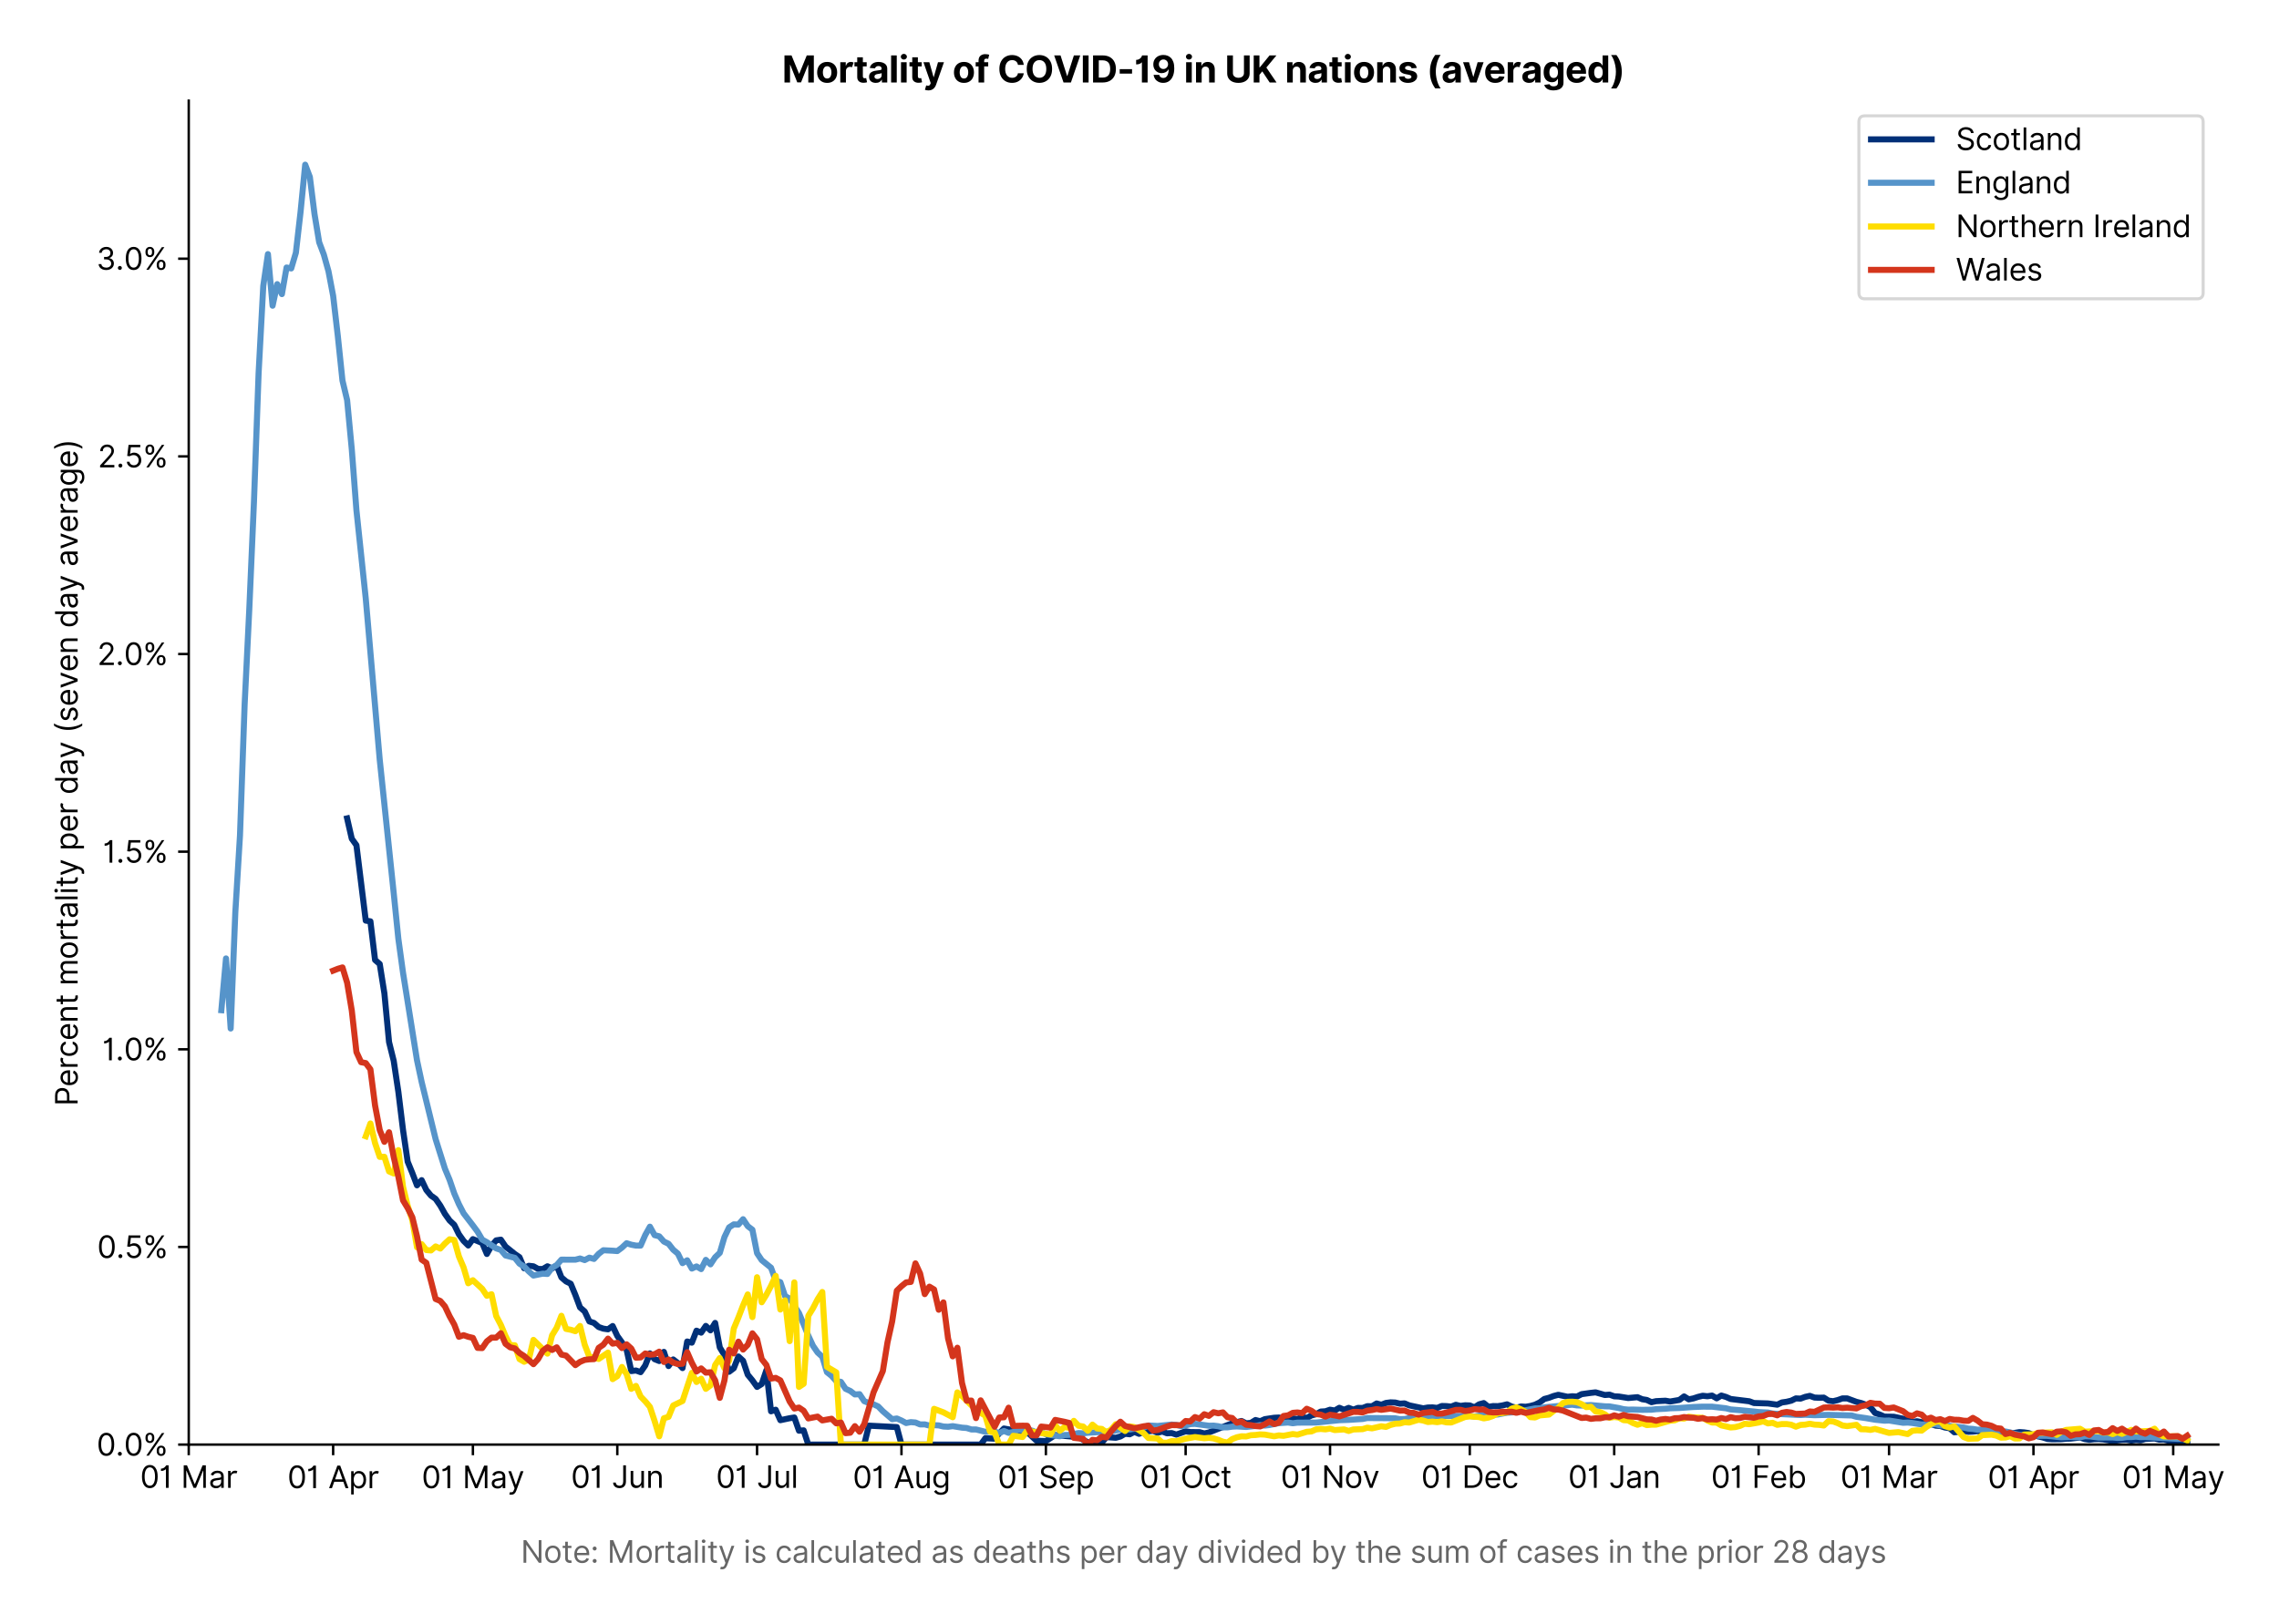 <?xml version="1.0" encoding="utf-8" standalone="no"?>
<!DOCTYPE svg PUBLIC "-//W3C//DTD SVG 1.1//EN"
  "http://www.w3.org/Graphics/SVG/1.1/DTD/svg11.dtd">
<svg version="1.1" viewBox="0 0 751.894 535.849" xmlns="http://www.w3.org/2000/svg" xmlns:xlink="http://www.w3.org/1999/xlink">
 <defs>
  <style type="text/css">*{stroke-linecap:butt;stroke-linejoin:round;}</style>
 </defs>
 <g id="figure_1">
  <g id="patch_1">
   <path d="M 0 535.849 
L 751.894 535.849 
L 751.894 0 
L 0 0 
z
" style="fill:#ffffff;"/>
  </g>
  <g id="axes_1">
   <g id="patch_2">
    <path d="M 62.269 476.745 
L 731.869 476.745 
L 731.869 33.225 
L 62.269 33.225 
z
" style="fill:#ffffff;"/>
   </g>
   <g id="matplotlib.axis_1">
    <g id="xtick_1">
     <g id="line2d_1">
      <defs>
       <path d="M 0 0 
L 0 3.5 
" id="mea110b28b3" style="stroke:#000000;stroke-width:0.8;"/>
      </defs>
      <g>
       <use style="stroke:#000000;stroke-width:0.8;" x="62.269" xlink:href="#mea110b28b3" y="476.745"/>
      </g>
     </g>
     <g id="text_1">
      <!-- 01 Mar -->
      <g transform="translate(46.232 491.018)scale(0.1 -0.1)">
       <defs>
        <path d="M 2000 -64 
Q 1230 -64 806 561 
Q 382 1186 382 2327 
Q 382 3459 809 4088 
Q 1236 4718 2000 4718 
Q 2764 4718 3191 4088 
Q 3618 3459 3618 2327 
Q 3618 1186 3194 561 
Q 2771 -64 2000 -64 
z
M 2000 436 
Q 2509 436 2791 927 
Q 3073 1418 3073 2327 
Q 3073 3234 2789 3730 
Q 2505 4227 2000 4227 
Q 1496 4227 1211 3730 
Q 927 3234 927 2327 
Q 927 1418 1210 927 
Q 1493 436 2000 436 
z
" id="Inter-Regular-30" transform="scale(0.016)"/>
        <path d="M 1973 4655 
L 1973 0 
L 1409 0 
L 1409 3836 
L 1373 3836 
Q 1341 3773 1209 3692 
Q 1077 3611 868 3551 
Q 659 3491 391 3491 
L 391 3964 
Q 661 3964 859 4061 
Q 1057 4159 1190 4291 
Q 1323 4423 1392 4529 
Q 1461 4636 1473 4655 
L 1973 4655 
z
" id="Inter-Regular-31" transform="scale(0.016)"/>
        <path id="Inter-Regular-20" transform="scale(0.016)"/>
        <path d="M 564 4655 
L 1236 4655 
L 2818 791 
L 2873 791 
L 4455 4655 
L 5127 4655 
L 5127 0 
L 4600 0 
L 4600 3536 
L 4555 3536 
L 3100 0 
L 2591 0 
L 1136 3536 
L 1091 3536 
L 1091 0 
L 564 0 
L 564 4655 
z
" id="Inter-Regular-4d" transform="scale(0.016)"/>
        <path d="M 1518 -82 
Q 1186 -82 916 44 
Q 646 170 486 410 
Q 327 650 327 991 
Q 327 1291 445 1478 
Q 564 1666 761 1773 
Q 959 1880 1199 1933 
Q 1439 1986 1682 2018 
Q 2000 2059 2199 2080 
Q 2398 2102 2490 2154 
Q 2582 2207 2582 2336 
L 2582 2355 
Q 2582 2691 2399 2877 
Q 2216 3064 1846 3064 
Q 1461 3064 1243 2895 
Q 1025 2727 936 2536 
L 427 2718 
Q 564 3036 792 3214 
Q 1021 3393 1292 3464 
Q 1564 3536 1827 3536 
Q 1996 3536 2215 3496 
Q 2434 3457 2640 3334 
Q 2846 3211 2982 2963 
Q 3118 2716 3118 2300 
L 3118 0 
L 2582 0 
L 2582 473 
L 2555 473 
Q 2500 359 2373 229 
Q 2246 100 2034 9 
Q 1823 -82 1518 -82 
z
M 1600 400 
Q 1918 400 2137 525 
Q 2357 650 2469 847 
Q 2582 1045 2582 1264 
L 2582 1755 
Q 2548 1714 2433 1681 
Q 2318 1648 2169 1624 
Q 2021 1600 1881 1583 
Q 1741 1566 1655 1555 
Q 1446 1527 1265 1467 
Q 1084 1407 974 1287 
Q 864 1168 864 964 
Q 864 684 1072 542 
Q 1280 400 1600 400 
z
" id="Inter-Regular-61" transform="scale(0.016)"/>
        <path d="M 491 0 
L 491 3491 
L 1009 3491 
L 1009 2964 
L 1046 2964 
Q 1139 3223 1389 3384 
Q 1639 3545 1955 3545 
Q 2100 3545 2209 3511 
Q 2318 3477 2400 3418 
L 2218 2964 
Q 2161 2993 2085 3010 
Q 2009 3027 1909 3027 
Q 1527 3027 1277 2794 
Q 1027 2561 1027 2209 
L 1027 0 
L 491 0 
z
" id="Inter-Regular-72" transform="scale(0.016)"/>
       </defs>
       <use xlink:href="#Inter-Regular-30"/>
       <use x="62.5" xlink:href="#Inter-Regular-31"/>
       <use x="106.676" xlink:href="#Inter-Regular-20"/>
       <use x="134.801" xlink:href="#Inter-Regular-4d"/>
       <use x="225.994" xlink:href="#Inter-Regular-61"/>
       <use x="282.386" xlink:href="#Inter-Regular-72"/>
      </g>
     </g>
    </g>
    <g id="xtick_2">
     <g id="line2d_2">
      <g>
       <use style="stroke:#000000;stroke-width:0.8;" x="109.913" xlink:href="#mea110b28b3" y="476.745"/>
      </g>
     </g>
     <g id="text_2">
      <!-- 01 Apr -->
      <g transform="translate(94.828 491.117)scale(0.1 -0.1)">
       <defs>
        <path d="M 755 0 
L 164 0 
L 1873 4655 
L 2455 4655 
L 4164 0 
L 3573 0 
L 3105 1318 
L 1223 1318 
L 755 0 
z
M 1400 1818 
L 2927 1818 
L 2182 3918 
L 2146 3918 
L 1400 1818 
z
" id="Inter-Regular-41" transform="scale(0.016)"/>
        <path d="M 491 -1309 
L 491 3491 
L 1009 3491 
L 1009 2936 
L 1073 2936 
Q 1132 3027 1237 3169 
Q 1343 3311 1542 3423 
Q 1741 3536 2082 3536 
Q 2523 3536 2859 3315 
Q 3196 3095 3384 2690 
Q 3573 2286 3573 1736 
Q 3573 1182 3384 776 
Q 3196 370 2861 148 
Q 2527 -73 2091 -73 
Q 1755 -73 1552 39 
Q 1350 152 1241 296 
Q 1132 441 1073 536 
L 1027 536 
L 1027 -1309 
L 491 -1309 
z
M 1018 1745 
Q 1018 1152 1276 780 
Q 1534 409 2018 409 
Q 2355 409 2581 587 
Q 2807 766 2921 1069 
Q 3036 1373 3036 1745 
Q 3036 2114 2923 2410 
Q 2811 2707 2585 2881 
Q 2359 3055 2018 3055 
Q 1527 3055 1272 2693 
Q 1018 2332 1018 1745 
z
" id="Inter-Regular-70" transform="scale(0.016)"/>
       </defs>
       <use xlink:href="#Inter-Regular-30"/>
       <use x="62.5" xlink:href="#Inter-Regular-31"/>
       <use x="106.676" xlink:href="#Inter-Regular-20"/>
       <use x="134.801" xlink:href="#Inter-Regular-41"/>
       <use x="202.415" xlink:href="#Inter-Regular-70"/>
       <use x="263.352" xlink:href="#Inter-Regular-72"/>
      </g>
     </g>
    </g>
    <g id="xtick_3">
     <g id="line2d_3">
      <g>
       <use style="stroke:#000000;stroke-width:0.8;" x="156.02" xlink:href="#mea110b28b3" y="476.745"/>
      </g>
     </g>
     <g id="text_3">
      <!-- 01 May -->
      <g transform="translate(139.117 491.117)scale(0.1 -0.1)">
       <defs>
        <path d="M 818 -1355 
Q 682 -1355 575 -1333 
Q 468 -1311 427 -1291 
L 564 -818 
Q 857 -893 1053 -814 
Q 1250 -736 1391 -345 
L 1509 -18 
L 218 3491 
L 800 3491 
L 1764 709 
L 1800 709 
L 2764 3491 
L 3346 3491 
L 1846 -564 
Q 1550 -1355 818 -1355 
z
" id="Inter-Regular-79" transform="scale(0.016)"/>
       </defs>
       <use xlink:href="#Inter-Regular-30"/>
       <use x="62.5" xlink:href="#Inter-Regular-31"/>
       <use x="106.676" xlink:href="#Inter-Regular-20"/>
       <use x="134.801" xlink:href="#Inter-Regular-4d"/>
       <use x="225.994" xlink:href="#Inter-Regular-61"/>
       <use x="282.386" xlink:href="#Inter-Regular-79"/>
      </g>
     </g>
    </g>
    <g id="xtick_4">
     <g id="line2d_4">
      <g>
       <use style="stroke:#000000;stroke-width:0.8;" x="203.664" xlink:href="#mea110b28b3" y="476.745"/>
      </g>
     </g>
     <g id="text_4">
      <!-- 01 Jun -->
      <g transform="translate(188.38 491.018)scale(0.1 -0.1)">
       <defs>
        <path d="M 2346 4655 
L 2909 4655 
L 2909 1327 
Q 2909 657 2549 296 
Q 2189 -64 1582 -64 
Q 1200 -64 902 76 
Q 605 216 434 475 
Q 264 734 264 1091 
L 818 1091 
Q 818 795 1034 615 
Q 1250 436 1582 436 
Q 1948 436 2147 664 
Q 2346 893 2346 1327 
L 2346 4655 
z
" id="Inter-Regular-4a" transform="scale(0.016)"/>
        <path d="M 2691 1427 
L 2691 3491 
L 3227 3491 
L 3227 0 
L 2691 0 
L 2691 591 
L 2655 591 
Q 2532 325 2273 140 
Q 2014 -45 1618 -45 
Q 1127 -45 809 280 
Q 491 605 491 1273 
L 491 3491 
L 1027 3491 
L 1027 1309 
Q 1027 927 1242 700 
Q 1457 473 1791 473 
Q 1991 473 2199 575 
Q 2407 677 2549 888 
Q 2691 1100 2691 1427 
z
" id="Inter-Regular-75" transform="scale(0.016)"/>
        <path d="M 1027 2100 
L 1027 0 
L 491 0 
L 491 3491 
L 1009 3491 
L 1009 2945 
L 1055 2945 
Q 1177 3211 1427 3373 
Q 1677 3536 2073 3536 
Q 2602 3536 2928 3211 
Q 3255 2886 3255 2218 
L 3255 0 
L 2718 0 
L 2718 2182 
Q 2718 2593 2504 2824 
Q 2291 3055 1918 3055 
Q 1534 3055 1280 2806 
Q 1027 2557 1027 2100 
z
" id="Inter-Regular-6e" transform="scale(0.016)"/>
       </defs>
       <use xlink:href="#Inter-Regular-30"/>
       <use x="62.5" xlink:href="#Inter-Regular-31"/>
       <use x="106.676" xlink:href="#Inter-Regular-20"/>
       <use x="134.801" xlink:href="#Inter-Regular-4a"/>
       <use x="189.063" xlink:href="#Inter-Regular-75"/>
       <use x="247.159" xlink:href="#Inter-Regular-6e"/>
      </g>
     </g>
    </g>
    <g id="xtick_5">
     <g id="line2d_5">
      <g>
       <use style="stroke:#000000;stroke-width:0.8;" x="249.771" xlink:href="#mea110b28b3" y="476.745"/>
      </g>
     </g>
     <g id="text_5">
      <!-- 01 Jul -->
      <g transform="translate(236.228 491.018)scale(0.1 -0.1)">
       <defs>
        <path d="M 1027 4655 
L 1027 0 
L 491 0 
L 491 4655 
L 1027 4655 
z
" id="Inter-Regular-6c" transform="scale(0.016)"/>
       </defs>
       <use xlink:href="#Inter-Regular-30"/>
       <use x="62.5" xlink:href="#Inter-Regular-31"/>
       <use x="106.676" xlink:href="#Inter-Regular-20"/>
       <use x="134.801" xlink:href="#Inter-Regular-4a"/>
       <use x="189.063" xlink:href="#Inter-Regular-75"/>
       <use x="247.159" xlink:href="#Inter-Regular-6c"/>
      </g>
     </g>
    </g>
    <g id="xtick_6">
     <g id="line2d_6">
      <g>
       <use style="stroke:#000000;stroke-width:0.8;" x="297.416" xlink:href="#mea110b28b3" y="476.745"/>
      </g>
     </g>
     <g id="text_6">
      <!-- 01 Aug -->
      <g transform="translate(281.344 491.117)scale(0.1 -0.1)">
       <defs>
        <path d="M 1900 -1382 
Q 1316 -1382 976 -1169 
Q 636 -957 473 -682 
L 900 -382 
Q 973 -477 1084 -601 
Q 1196 -725 1390 -817 
Q 1584 -909 1900 -909 
Q 2323 -909 2598 -704 
Q 2873 -500 2873 -64 
L 2873 645 
L 2827 645 
Q 2768 550 2660 410 
Q 2552 270 2351 162 
Q 2150 55 1809 55 
Q 1386 55 1051 255 
Q 716 455 521 836 
Q 327 1218 327 1764 
Q 327 2300 516 2699 
Q 705 3098 1041 3317 
Q 1377 3536 1818 3536 
Q 2159 3536 2360 3423 
Q 2561 3311 2669 3169 
Q 2777 3027 2836 2936 
L 2891 2936 
L 2891 3491 
L 3409 3491 
L 3409 -100 
Q 3409 -550 3205 -833 
Q 3002 -1116 2660 -1249 
Q 2318 -1382 1900 -1382 
z
M 1882 536 
Q 2366 536 2624 864 
Q 2882 1193 2882 1773 
Q 2882 2339 2627 2697 
Q 2373 3055 1882 3055 
Q 1541 3055 1315 2882 
Q 1089 2709 976 2418 
Q 864 2127 864 1773 
Q 864 1227 1120 881 
Q 1377 536 1882 536 
z
" id="Inter-Regular-67" transform="scale(0.016)"/>
       </defs>
       <use xlink:href="#Inter-Regular-30"/>
       <use x="62.5" xlink:href="#Inter-Regular-31"/>
       <use x="106.676" xlink:href="#Inter-Regular-20"/>
       <use x="134.801" xlink:href="#Inter-Regular-41"/>
       <use x="202.415" xlink:href="#Inter-Regular-75"/>
       <use x="260.511" xlink:href="#Inter-Regular-67"/>
      </g>
     </g>
    </g>
    <g id="xtick_7">
     <g id="line2d_7">
      <g>
       <use style="stroke:#000000;stroke-width:0.8;" x="345.06" xlink:href="#mea110b28b3" y="476.745"/>
      </g>
     </g>
     <g id="text_7">
      <!-- 01 Sep -->
      <g transform="translate(329.172 491.117)scale(0.1 -0.1)">
       <defs>
        <path d="M 3109 3491 
Q 3068 3836 2777 4027 
Q 2486 4218 2064 4218 
Q 1600 4218 1318 3999 
Q 1036 3780 1036 3445 
Q 1036 3195 1189 3042 
Q 1343 2889 1553 2803 
Q 1764 2718 1936 2673 
L 2409 2545 
Q 2591 2498 2815 2414 
Q 3039 2330 3244 2185 
Q 3450 2041 3584 1816 
Q 3718 1591 3718 1264 
Q 3718 886 3521 581 
Q 3325 277 2949 97 
Q 2573 -82 2036 -82 
Q 1286 -82 845 272 
Q 405 627 364 1200 
L 946 1200 
Q 968 936 1124 764 
Q 1280 593 1519 510 
Q 1759 427 2036 427 
Q 2359 427 2616 533 
Q 2873 639 3023 828 
Q 3173 1018 3173 1273 
Q 3173 1505 3043 1650 
Q 2914 1795 2702 1886 
Q 2491 1977 2246 2045 
L 1673 2209 
Q 1127 2366 809 2657 
Q 491 2948 491 3418 
Q 491 3809 703 4101 
Q 916 4393 1276 4555 
Q 1636 4718 2082 4718 
Q 2532 4718 2882 4558 
Q 3232 4398 3437 4120 
Q 3643 3843 3655 3491 
L 3109 3491 
z
" id="Inter-Regular-53" transform="scale(0.016)"/>
        <path d="M 1955 -73 
Q 1450 -73 1085 151 
Q 721 375 524 778 
Q 327 1182 327 1718 
Q 327 2255 524 2665 
Q 721 3075 1074 3305 
Q 1427 3536 1900 3536 
Q 2173 3536 2439 3445 
Q 2705 3355 2923 3151 
Q 3141 2948 3270 2614 
Q 3400 2280 3400 1791 
L 3400 1564 
L 866 1564 
Q 884 1005 1183 707 
Q 1482 409 1955 409 
Q 2271 409 2498 545 
Q 2725 682 2827 955 
L 3346 809 
Q 3223 414 2854 170 
Q 2486 -73 1955 -73 
z
M 866 2027 
L 2855 2027 
Q 2855 2470 2595 2762 
Q 2336 3055 1900 3055 
Q 1593 3055 1368 2911 
Q 1143 2768 1013 2533 
Q 884 2298 866 2027 
z
" id="Inter-Regular-65" transform="scale(0.016)"/>
       </defs>
       <use xlink:href="#Inter-Regular-30"/>
       <use x="62.5" xlink:href="#Inter-Regular-31"/>
       <use x="106.676" xlink:href="#Inter-Regular-20"/>
       <use x="134.801" xlink:href="#Inter-Regular-53"/>
       <use x="198.58" xlink:href="#Inter-Regular-65"/>
       <use x="256.818" xlink:href="#Inter-Regular-70"/>
      </g>
     </g>
    </g>
    <g id="xtick_8">
     <g id="line2d_8">
      <g>
       <use style="stroke:#000000;stroke-width:0.8;" x="391.167" xlink:href="#mea110b28b3" y="476.745"/>
      </g>
     </g>
     <g id="text_8">
      <!-- 01 Oct -->
      <g transform="translate(376.011 491.018)scale(0.1 -0.1)">
       <defs>
        <path d="M 4491 2327 
Q 4491 1591 4225 1054 
Q 3959 518 3495 227 
Q 3032 -64 2436 -64 
Q 1841 -64 1377 227 
Q 914 518 648 1054 
Q 382 1591 382 2327 
Q 382 3064 648 3600 
Q 914 4136 1377 4427 
Q 1841 4718 2436 4718 
Q 3032 4718 3495 4427 
Q 3959 4136 4225 3600 
Q 4491 3064 4491 2327 
z
M 3946 2327 
Q 3946 2932 3744 3348 
Q 3543 3764 3201 3977 
Q 2859 4191 2436 4191 
Q 2014 4191 1672 3977 
Q 1330 3764 1128 3348 
Q 927 2932 927 2327 
Q 927 1723 1128 1307 
Q 1330 891 1672 677 
Q 2014 464 2436 464 
Q 2859 464 3201 677 
Q 3543 891 3744 1307 
Q 3946 1723 3946 2327 
z
" id="Inter-Regular-4f" transform="scale(0.016)"/>
        <path d="M 1909 -73 
Q 1418 -73 1063 159 
Q 709 391 518 798 
Q 327 1205 327 1727 
Q 327 2259 524 2667 
Q 721 3075 1074 3305 
Q 1427 3536 1900 3536 
Q 2268 3536 2563 3400 
Q 2859 3264 3047 3018 
Q 3236 2773 3282 2445 
L 2746 2445 
Q 2684 2684 2474 2869 
Q 2264 3055 1909 3055 
Q 1439 3055 1151 2697 
Q 864 2339 864 1745 
Q 864 1139 1148 774 
Q 1432 409 1909 409 
Q 2223 409 2447 570 
Q 2671 732 2746 1018 
L 3282 1018 
Q 3236 709 3058 462 
Q 2880 216 2588 71 
Q 2296 -73 1909 -73 
z
" id="Inter-Regular-63" transform="scale(0.016)"/>
        <path d="M 2009 3491 
L 2009 3036 
L 1264 3036 
L 1264 1000 
Q 1264 773 1331 660 
Q 1398 548 1503 510 
Q 1609 473 1727 473 
Q 1816 473 1873 483 
Q 1930 493 1964 500 
L 2073 18 
Q 2018 -2 1920 -23 
Q 1823 -45 1673 -45 
Q 1446 -45 1228 52 
Q 1011 150 869 350 
Q 727 550 727 855 
L 727 3036 
L 200 3036 
L 200 3491 
L 727 3491 
L 727 4327 
L 1264 4327 
L 1264 3491 
L 2009 3491 
z
" id="Inter-Regular-74" transform="scale(0.016)"/>
       </defs>
       <use xlink:href="#Inter-Regular-30"/>
       <use x="62.5" xlink:href="#Inter-Regular-31"/>
       <use x="106.676" xlink:href="#Inter-Regular-20"/>
       <use x="134.801" xlink:href="#Inter-Regular-4f"/>
       <use x="210.938" xlink:href="#Inter-Regular-63"/>
       <use x="266.761" xlink:href="#Inter-Regular-74"/>
      </g>
     </g>
    </g>
    <g id="xtick_9">
     <g id="line2d_9">
      <g>
       <use style="stroke:#000000;stroke-width:0.8;" x="438.811" xlink:href="#mea110b28b3" y="476.745"/>
      </g>
     </g>
     <g id="text_9">
      <!-- 01 Nov -->
      <g transform="translate(422.54 491.018)scale(0.1 -0.1)">
       <defs>
        <path d="M 4255 4655 
L 4255 0 
L 3709 0 
L 1173 3655 
L 1127 3655 
L 1127 0 
L 564 0 
L 564 4655 
L 1109 4655 
L 3655 991 
L 3700 991 
L 3700 4655 
L 4255 4655 
z
" id="Inter-Regular-4e" transform="scale(0.016)"/>
        <path d="M 1909 -73 
Q 1436 -73 1080 152 
Q 725 377 526 781 
Q 327 1186 327 1727 
Q 327 2273 526 2679 
Q 725 3086 1080 3311 
Q 1436 3536 1909 3536 
Q 2382 3536 2737 3311 
Q 3093 3086 3292 2679 
Q 3491 2273 3491 1727 
Q 3491 1186 3292 781 
Q 3093 377 2737 152 
Q 2382 -73 1909 -73 
z
M 1909 409 
Q 2268 409 2500 593 
Q 2732 777 2843 1077 
Q 2955 1377 2955 1727 
Q 2955 2077 2843 2379 
Q 2732 2682 2500 2868 
Q 2268 3055 1909 3055 
Q 1550 3055 1318 2868 
Q 1086 2682 975 2379 
Q 864 2077 864 1727 
Q 864 1377 975 1077 
Q 1086 777 1318 593 
Q 1550 409 1909 409 
z
" id="Inter-Regular-6f" transform="scale(0.016)"/>
        <path d="M 3346 3491 
L 2055 0 
L 1509 0 
L 218 3491 
L 800 3491 
L 1764 709 
L 1800 709 
L 2764 3491 
L 3346 3491 
z
" id="Inter-Regular-76" transform="scale(0.016)"/>
       </defs>
       <use xlink:href="#Inter-Regular-30"/>
       <use x="62.5" xlink:href="#Inter-Regular-31"/>
       <use x="106.676" xlink:href="#Inter-Regular-20"/>
       <use x="134.801" xlink:href="#Inter-Regular-4e"/>
       <use x="210.085" xlink:href="#Inter-Regular-6f"/>
       <use x="269.744" xlink:href="#Inter-Regular-76"/>
      </g>
     </g>
    </g>
    <g id="xtick_10">
     <g id="line2d_10">
      <g>
       <use style="stroke:#000000;stroke-width:0.8;" x="484.918" xlink:href="#mea110b28b3" y="476.745"/>
      </g>
     </g>
     <g id="text_10">
      <!-- 01 Dec -->
      <g transform="translate(468.881 491.018)scale(0.1 -0.1)">
       <defs>
        <path d="M 2000 0 
L 564 0 
L 564 4655 
L 2064 4655 
Q 2741 4655 3223 4376 
Q 3705 4098 3961 3578 
Q 4218 3059 4218 2336 
Q 4218 1609 3959 1085 
Q 3700 561 3204 280 
Q 2709 0 2000 0 
z
M 1127 500 
L 1964 500 
Q 2830 500 3251 992 
Q 3673 1484 3673 2336 
Q 3673 3182 3259 3668 
Q 2846 4155 2027 4155 
L 1127 4155 
L 1127 500 
z
" id="Inter-Regular-44" transform="scale(0.016)"/>
       </defs>
       <use xlink:href="#Inter-Regular-30"/>
       <use x="62.5" xlink:href="#Inter-Regular-31"/>
       <use x="106.676" xlink:href="#Inter-Regular-20"/>
       <use x="134.801" xlink:href="#Inter-Regular-44"/>
       <use x="206.676" xlink:href="#Inter-Regular-65"/>
       <use x="264.915" xlink:href="#Inter-Regular-63"/>
      </g>
     </g>
    </g>
    <g id="xtick_11">
     <g id="line2d_11">
      <g>
       <use style="stroke:#000000;stroke-width:0.8;" x="532.562" xlink:href="#mea110b28b3" y="476.745"/>
      </g>
     </g>
     <g id="text_11">
      <!-- 01 Jan -->
      <g transform="translate(517.363 491.018)scale(0.1 -0.1)">
       <use xlink:href="#Inter-Regular-30"/>
       <use x="62.5" xlink:href="#Inter-Regular-31"/>
       <use x="106.676" xlink:href="#Inter-Regular-20"/>
       <use x="134.801" xlink:href="#Inter-Regular-4a"/>
       <use x="189.063" xlink:href="#Inter-Regular-61"/>
       <use x="245.455" xlink:href="#Inter-Regular-6e"/>
      </g>
     </g>
    </g>
    <g id="xtick_12">
     <g id="line2d_12">
      <g>
       <use style="stroke:#000000;stroke-width:0.8;" x="580.206" xlink:href="#mea110b28b3" y="476.745"/>
      </g>
     </g>
     <g id="text_12">
      <!-- 01 Feb -->
      <g transform="translate(564.517 491.018)scale(0.1 -0.1)">
       <defs>
        <path d="M 564 0 
L 564 4655 
L 3355 4655 
L 3355 4155 
L 1127 4155 
L 1127 2582 
L 3146 2582 
L 3146 2082 
L 1127 2082 
L 1127 0 
L 564 0 
z
" id="Inter-Regular-46" transform="scale(0.016)"/>
        <path d="M 564 0 
L 564 4655 
L 1100 4655 
L 1100 2936 
L 1146 2936 
Q 1205 3027 1310 3169 
Q 1416 3311 1615 3423 
Q 1814 3536 2155 3536 
Q 2596 3536 2932 3315 
Q 3268 3095 3457 2690 
Q 3646 2286 3646 1736 
Q 3646 1182 3457 776 
Q 3268 370 2934 148 
Q 2600 -73 2164 -73 
Q 1827 -73 1625 39 
Q 1423 152 1314 296 
Q 1205 441 1146 536 
L 1082 536 
L 1082 0 
L 564 0 
z
M 1091 1745 
Q 1091 1152 1349 780 
Q 1607 409 2091 409 
Q 2427 409 2653 587 
Q 2880 766 2994 1069 
Q 3109 1373 3109 1745 
Q 3109 2114 2996 2410 
Q 2884 2707 2658 2881 
Q 2432 3055 2091 3055 
Q 1600 3055 1345 2693 
Q 1091 2332 1091 1745 
z
" id="Inter-Regular-62" transform="scale(0.016)"/>
       </defs>
       <use xlink:href="#Inter-Regular-30"/>
       <use x="62.5" xlink:href="#Inter-Regular-31"/>
       <use x="106.676" xlink:href="#Inter-Regular-20"/>
       <use x="134.801" xlink:href="#Inter-Regular-46"/>
       <use x="193.466" xlink:href="#Inter-Regular-65"/>
       <use x="251.705" xlink:href="#Inter-Regular-62"/>
      </g>
     </g>
    </g>
    <g id="xtick_13">
     <g id="line2d_13">
      <g>
       <use style="stroke:#000000;stroke-width:0.8;" x="623.24" xlink:href="#mea110b28b3" y="476.745"/>
      </g>
     </g>
     <g id="text_13">
      <!-- 01 Mar -->
      <g transform="translate(607.203 491.018)scale(0.1 -0.1)">
       <use xlink:href="#Inter-Regular-30"/>
       <use x="62.5" xlink:href="#Inter-Regular-31"/>
       <use x="106.676" xlink:href="#Inter-Regular-20"/>
       <use x="134.801" xlink:href="#Inter-Regular-4d"/>
       <use x="225.994" xlink:href="#Inter-Regular-61"/>
       <use x="282.386" xlink:href="#Inter-Regular-72"/>
      </g>
     </g>
    </g>
    <g id="xtick_14">
     <g id="line2d_14">
      <g>
       <use style="stroke:#000000;stroke-width:0.8;" x="670.884" xlink:href="#mea110b28b3" y="476.745"/>
      </g>
     </g>
     <g id="text_14">
      <!-- 01 Apr -->
      <g transform="translate(655.799 491.117)scale(0.1 -0.1)">
       <use xlink:href="#Inter-Regular-30"/>
       <use x="62.5" xlink:href="#Inter-Regular-31"/>
       <use x="106.676" xlink:href="#Inter-Regular-20"/>
       <use x="134.801" xlink:href="#Inter-Regular-41"/>
       <use x="202.415" xlink:href="#Inter-Regular-70"/>
       <use x="263.352" xlink:href="#Inter-Regular-72"/>
      </g>
     </g>
    </g>
    <g id="xtick_15">
     <g id="line2d_15">
      <g>
       <use style="stroke:#000000;stroke-width:0.8;" x="716.991" xlink:href="#mea110b28b3" y="476.745"/>
      </g>
     </g>
     <g id="text_15">
      <!-- 01 May -->
      <g transform="translate(700.088 491.117)scale(0.1 -0.1)">
       <use xlink:href="#Inter-Regular-30"/>
       <use x="62.5" xlink:href="#Inter-Regular-31"/>
       <use x="106.676" xlink:href="#Inter-Regular-20"/>
       <use x="134.801" xlink:href="#Inter-Regular-4d"/>
       <use x="225.994" xlink:href="#Inter-Regular-61"/>
       <use x="282.386" xlink:href="#Inter-Regular-79"/>
      </g>
     </g>
    </g>
    <g id="text_16">
     <!--  -->
     <g style="fill:#666666;" transform="translate(397.069 504.55)scale(0.1 -0.1)"/>
     <!-- Note: Mortality is calculated as deaths per day divided by the sum of cases in the prior 28 days -->
     <g style="fill:#666666;" transform="translate(171.823 515.732)scale(0.1 -0.1)">
      <defs>
       <path d="M 882 -36 
Q 714 -36 593 84 
Q 473 205 473 373 
Q 473 541 593 661 
Q 714 782 882 782 
Q 1050 782 1170 661 
Q 1291 541 1291 373 
Q 1291 205 1170 84 
Q 1050 -36 882 -36 
z
M 882 2524 
Q 714 2524 593 2644 
Q 473 2765 473 2933 
Q 473 3101 593 3221 
Q 714 3342 882 3342 
Q 1050 3342 1170 3221 
Q 1291 3101 1291 2933 
Q 1291 2765 1170 2644 
Q 1050 2524 882 2524 
z
" id="Inter-Regular-3a" transform="scale(0.016)"/>
       <path d="M 491 0 
L 491 3491 
L 1027 3491 
L 1027 0 
L 491 0 
z
M 764 4073 
Q 607 4073 494 4179 
Q 382 4286 382 4436 
Q 382 4586 494 4693 
Q 607 4800 764 4800 
Q 921 4800 1033 4693 
Q 1146 4586 1146 4436 
Q 1146 4286 1033 4179 
Q 921 4073 764 4073 
z
" id="Inter-Regular-69" transform="scale(0.016)"/>
       <path d="M 2964 2709 
L 2482 2573 
Q 2411 2755 2245 2914 
Q 2080 3073 1727 3073 
Q 1407 3073 1194 2926 
Q 982 2780 982 2555 
Q 982 2355 1127 2239 
Q 1273 2123 1582 2045 
L 2100 1918 
Q 3027 1691 3027 973 
Q 3027 673 2855 436 
Q 2684 200 2377 63 
Q 2071 -73 1664 -73 
Q 1130 -73 780 159 
Q 430 391 336 836 
L 846 964 
Q 989 400 1655 400 
Q 2030 400 2251 560 
Q 2473 720 2473 945 
Q 2473 1316 1955 1436 
L 1373 1573 
Q 893 1686 669 1926 
Q 446 2166 446 2527 
Q 446 2823 613 3050 
Q 780 3277 1069 3406 
Q 1359 3536 1727 3536 
Q 2246 3536 2542 3309 
Q 2839 3082 2964 2709 
z
" id="Inter-Regular-73" transform="scale(0.016)"/>
       <path d="M 1809 -73 
Q 1373 -73 1039 148 
Q 705 370 516 776 
Q 327 1182 327 1736 
Q 327 2286 516 2690 
Q 705 3095 1041 3315 
Q 1377 3536 1818 3536 
Q 2159 3536 2358 3423 
Q 2557 3311 2662 3169 
Q 2768 3027 2827 2936 
L 2873 2936 
L 2873 4655 
L 3409 4655 
L 3409 0 
L 2891 0 
L 2891 536 
L 2827 536 
Q 2768 441 2659 296 
Q 2550 152 2348 39 
Q 2146 -73 1809 -73 
z
M 1882 409 
Q 2366 409 2624 780 
Q 2882 1152 2882 1745 
Q 2882 2332 2627 2693 
Q 2373 3055 1882 3055 
Q 1541 3055 1315 2881 
Q 1089 2707 976 2410 
Q 864 2114 864 1745 
Q 864 1373 978 1069 
Q 1093 766 1319 587 
Q 1546 409 1882 409 
z
" id="Inter-Regular-64" transform="scale(0.016)"/>
       <path d="M 1027 2100 
L 1027 0 
L 491 0 
L 491 4655 
L 1027 4655 
L 1027 2945 
L 1073 2945 
Q 1196 3216 1442 3376 
Q 1689 3536 2100 3536 
Q 2636 3536 2963 3213 
Q 3291 2891 3291 2218 
L 3291 0 
L 2755 0 
L 2755 2182 
Q 2755 2598 2540 2826 
Q 2325 3055 1946 3055 
Q 1548 3055 1287 2806 
Q 1027 2557 1027 2100 
z
" id="Inter-Regular-68" transform="scale(0.016)"/>
       <path d="M 491 0 
L 491 3491 
L 1009 3491 
L 1009 2945 
L 1055 2945 
Q 1164 3225 1407 3380 
Q 1650 3536 1991 3536 
Q 2336 3536 2567 3380 
Q 2798 3225 2927 2945 
L 2964 2945 
Q 3098 3216 3366 3376 
Q 3634 3536 4009 3536 
Q 4477 3536 4775 3244 
Q 5073 2952 5073 2336 
L 5073 0 
L 4536 0 
L 4536 2336 
Q 4536 2723 4325 2889 
Q 4114 3055 3827 3055 
Q 3459 3055 3257 2833 
Q 3055 2611 3055 2273 
L 3055 0 
L 2509 0 
L 2509 2391 
Q 2509 2689 2316 2872 
Q 2123 3055 1818 3055 
Q 1609 3055 1428 2943 
Q 1248 2832 1137 2635 
Q 1027 2439 1027 2182 
L 1027 0 
L 491 0 
z
" id="Inter-Regular-6d" transform="scale(0.016)"/>
       <path d="M 2046 3491 
L 2046 3036 
L 1264 3036 
L 1264 0 
L 727 0 
L 727 3036 
L 164 3036 
L 164 3491 
L 727 3491 
L 727 3973 
Q 727 4273 868 4473 
Q 1009 4673 1234 4773 
Q 1459 4873 1709 4873 
Q 1907 4873 2032 4841 
Q 2157 4809 2218 4782 
L 2064 4318 
Q 2023 4332 1951 4352 
Q 1880 4373 1764 4373 
Q 1498 4373 1381 4239 
Q 1264 4105 1264 3845 
L 1264 3491 
L 2046 3491 
z
" id="Inter-Regular-66" transform="scale(0.016)"/>
       <path d="M 482 0 
L 482 409 
L 2018 2091 
Q 2289 2386 2464 2605 
Q 2639 2825 2724 3019 
Q 2809 3214 2809 3427 
Q 2809 3795 2553 4011 
Q 2298 4227 1918 4227 
Q 1514 4227 1275 3985 
Q 1036 3743 1036 3345 
L 500 3345 
Q 500 3755 688 4064 
Q 877 4373 1203 4545 
Q 1530 4718 1936 4718 
Q 2346 4718 2661 4545 
Q 2977 4373 3156 4079 
Q 3336 3786 3336 3427 
Q 3336 3170 3244 2926 
Q 3152 2682 2926 2383 
Q 2700 2084 2300 1655 
L 1255 536 
L 1255 500 
L 3418 500 
L 3418 0 
L 482 0 
z
" id="Inter-Regular-32" transform="scale(0.016)"/>
       <path d="M 1973 -64 
Q 1505 -64 1147 103 
Q 789 270 589 564 
Q 389 859 391 1236 
Q 389 1532 507 1783 
Q 625 2034 830 2203 
Q 1036 2373 1291 2418 
L 1291 2445 
Q 957 2532 759 2821 
Q 561 3111 564 3482 
Q 561 3836 743 4115 
Q 925 4395 1244 4556 
Q 1564 4718 1973 4718 
Q 2377 4718 2695 4556 
Q 3014 4395 3197 4115 
Q 3380 3836 3382 3482 
Q 3380 3111 3181 2821 
Q 2982 2532 2655 2445 
L 2655 2418 
Q 2907 2373 3109 2203 
Q 3311 2034 3431 1783 
Q 3552 1532 3555 1236 
Q 3552 859 3351 564 
Q 3150 270 2794 103 
Q 2439 -64 1973 -64 
z
M 1973 436 
Q 2446 436 2722 662 
Q 2998 889 3000 1264 
Q 2998 1527 2864 1729 
Q 2730 1932 2499 2048 
Q 2268 2164 1973 2164 
Q 1675 2164 1442 2048 
Q 1209 1932 1076 1729 
Q 943 1527 946 1264 
Q 943 889 1218 662 
Q 1493 436 1973 436 
z
M 1973 2645 
Q 2348 2645 2591 2864 
Q 2834 3084 2836 3445 
Q 2834 3800 2596 4013 
Q 2359 4227 1973 4227 
Q 1582 4227 1344 4013 
Q 1107 3800 1109 3445 
Q 1107 3084 1349 2864 
Q 1591 2645 1973 2645 
z
" id="Inter-Regular-38" transform="scale(0.016)"/>
      </defs>
      <use xlink:href="#Inter-Regular-4e"/>
      <use x="75.284" xlink:href="#Inter-Regular-6f"/>
      <use x="134.943" xlink:href="#Inter-Regular-74"/>
      <use x="171.307" xlink:href="#Inter-Regular-65"/>
      <use x="229.546" xlink:href="#Inter-Regular-3a"/>
      <use x="257.102" xlink:href="#Inter-Regular-20"/>
      <use x="285.227" xlink:href="#Inter-Regular-4d"/>
      <use x="376.421" xlink:href="#Inter-Regular-6f"/>
      <use x="436.08" xlink:href="#Inter-Regular-72"/>
      <use x="474.432" xlink:href="#Inter-Regular-74"/>
      <use x="510.796" xlink:href="#Inter-Regular-61"/>
      <use x="567.188" xlink:href="#Inter-Regular-6c"/>
      <use x="590.909" xlink:href="#Inter-Regular-69"/>
      <use x="614.631" xlink:href="#Inter-Regular-74"/>
      <use x="650.994" xlink:href="#Inter-Regular-79"/>
      <use x="706.676" xlink:href="#Inter-Regular-20"/>
      <use x="734.801" xlink:href="#Inter-Regular-69"/>
      <use x="758.523" xlink:href="#Inter-Regular-73"/>
      <use x="810.796" xlink:href="#Inter-Regular-20"/>
      <use x="838.921" xlink:href="#Inter-Regular-63"/>
      <use x="894.744" xlink:href="#Inter-Regular-61"/>
      <use x="951.137" xlink:href="#Inter-Regular-6c"/>
      <use x="974.858" xlink:href="#Inter-Regular-63"/>
      <use x="1030.682" xlink:href="#Inter-Regular-75"/>
      <use x="1088.779" xlink:href="#Inter-Regular-6c"/>
      <use x="1112.5" xlink:href="#Inter-Regular-61"/>
      <use x="1168.892" xlink:href="#Inter-Regular-74"/>
      <use x="1205.256" xlink:href="#Inter-Regular-65"/>
      <use x="1263.495" xlink:href="#Inter-Regular-64"/>
      <use x="1325.568" xlink:href="#Inter-Regular-20"/>
      <use x="1353.693" xlink:href="#Inter-Regular-61"/>
      <use x="1410.085" xlink:href="#Inter-Regular-73"/>
      <use x="1462.358" xlink:href="#Inter-Regular-20"/>
      <use x="1490.483" xlink:href="#Inter-Regular-64"/>
      <use x="1552.557" xlink:href="#Inter-Regular-65"/>
      <use x="1610.796" xlink:href="#Inter-Regular-61"/>
      <use x="1667.188" xlink:href="#Inter-Regular-74"/>
      <use x="1703.551" xlink:href="#Inter-Regular-68"/>
      <use x="1762.642" xlink:href="#Inter-Regular-73"/>
      <use x="1814.915" xlink:href="#Inter-Regular-20"/>
      <use x="1843.04" xlink:href="#Inter-Regular-70"/>
      <use x="1903.978" xlink:href="#Inter-Regular-65"/>
      <use x="1962.216" xlink:href="#Inter-Regular-72"/>
      <use x="2000.569" xlink:href="#Inter-Regular-20"/>
      <use x="2028.694" xlink:href="#Inter-Regular-64"/>
      <use x="2090.767" xlink:href="#Inter-Regular-61"/>
      <use x="2147.159" xlink:href="#Inter-Regular-79"/>
      <use x="2202.841" xlink:href="#Inter-Regular-20"/>
      <use x="2230.966" xlink:href="#Inter-Regular-64"/>
      <use x="2293.04" xlink:href="#Inter-Regular-69"/>
      <use x="2316.762" xlink:href="#Inter-Regular-76"/>
      <use x="2372.444" xlink:href="#Inter-Regular-69"/>
      <use x="2396.165" xlink:href="#Inter-Regular-64"/>
      <use x="2458.239" xlink:href="#Inter-Regular-65"/>
      <use x="2516.478" xlink:href="#Inter-Regular-64"/>
      <use x="2578.552" xlink:href="#Inter-Regular-20"/>
      <use x="2606.677" xlink:href="#Inter-Regular-62"/>
      <use x="2668.75" xlink:href="#Inter-Regular-79"/>
      <use x="2724.432" xlink:href="#Inter-Regular-20"/>
      <use x="2752.557" xlink:href="#Inter-Regular-74"/>
      <use x="2788.921" xlink:href="#Inter-Regular-68"/>
      <use x="2848.012" xlink:href="#Inter-Regular-65"/>
      <use x="2906.251" xlink:href="#Inter-Regular-20"/>
      <use x="2934.376" xlink:href="#Inter-Regular-73"/>
      <use x="2986.648" xlink:href="#Inter-Regular-75"/>
      <use x="3044.745" xlink:href="#Inter-Regular-6d"/>
      <use x="3131.677" xlink:href="#Inter-Regular-20"/>
      <use x="3159.802" xlink:href="#Inter-Regular-6f"/>
      <use x="3219.461" xlink:href="#Inter-Regular-66"/>
      <use x="3255.54" xlink:href="#Inter-Regular-20"/>
      <use x="3283.665" xlink:href="#Inter-Regular-63"/>
      <use x="3339.489" xlink:href="#Inter-Regular-61"/>
      <use x="3395.881" xlink:href="#Inter-Regular-73"/>
      <use x="3448.154" xlink:href="#Inter-Regular-65"/>
      <use x="3506.393" xlink:href="#Inter-Regular-73"/>
      <use x="3558.665" xlink:href="#Inter-Regular-20"/>
      <use x="3586.79" xlink:href="#Inter-Regular-69"/>
      <use x="3610.512" xlink:href="#Inter-Regular-6e"/>
      <use x="3669.035" xlink:href="#Inter-Regular-20"/>
      <use x="3697.16" xlink:href="#Inter-Regular-74"/>
      <use x="3733.523" xlink:href="#Inter-Regular-68"/>
      <use x="3792.614" xlink:href="#Inter-Regular-65"/>
      <use x="3850.853" xlink:href="#Inter-Regular-20"/>
      <use x="3878.978" xlink:href="#Inter-Regular-70"/>
      <use x="3939.915" xlink:href="#Inter-Regular-72"/>
      <use x="3978.268" xlink:href="#Inter-Regular-69"/>
      <use x="4001.989" xlink:href="#Inter-Regular-6f"/>
      <use x="4061.648" xlink:href="#Inter-Regular-72"/>
      <use x="4100.001" xlink:href="#Inter-Regular-20"/>
      <use x="4128.126" xlink:href="#Inter-Regular-32"/>
      <use x="4188.637" xlink:href="#Inter-Regular-38"/>
      <use x="4250.285" xlink:href="#Inter-Regular-20"/>
      <use x="4278.41" xlink:href="#Inter-Regular-64"/>
      <use x="4340.484" xlink:href="#Inter-Regular-61"/>
      <use x="4396.876" xlink:href="#Inter-Regular-79"/>
      <use x="4452.558" xlink:href="#Inter-Regular-73"/>
     </g>
    </g>
   </g>
   <g id="matplotlib.axis_2">
    <g id="ytick_1">
     <g id="line2d_16">
      <defs>
       <path d="M 0 0 
L -3.5 0 
" id="m138b5deb4d" style="stroke:#000000;stroke-width:0.8;"/>
      </defs>
      <g>
       <use style="stroke:#000000;stroke-width:0.8;" x="62.269" xlink:href="#m138b5deb4d" y="476.745"/>
      </g>
     </g>
     <g id="text_17">
      <!-- 0.0% -->
      <g transform="translate(31.887 480.382)scale(0.1 -0.1)">
       <defs>
        <path d="M 882 -36 
Q 714 -36 593 84 
Q 473 205 473 373 
Q 473 541 593 661 
Q 714 782 882 782 
Q 1050 782 1170 661 
Q 1291 541 1291 373 
Q 1291 205 1170 84 
Q 1050 -36 882 -36 
z
" id="Inter-Regular-2e" transform="scale(0.016)"/>
        <path d="M 2855 873 
L 2855 1118 
Q 2855 1373 2960 1585 
Q 3066 1798 3269 1926 
Q 3473 2055 3764 2055 
Q 4059 2055 4259 1926 
Q 4459 1798 4561 1585 
Q 4664 1373 4664 1118 
L 4664 873 
Q 4664 618 4560 405 
Q 4457 193 4256 64 
Q 4055 -64 3764 -64 
Q 3468 -64 3266 64 
Q 3064 193 2959 405 
Q 2855 618 2855 873 
z
M 536 3536 
L 536 3782 
Q 536 4036 642 4248 
Q 748 4461 951 4589 
Q 1155 4718 1446 4718 
Q 1741 4718 1941 4589 
Q 2141 4461 2243 4248 
Q 2346 4036 2346 3782 
L 2346 3536 
Q 2346 3282 2242 3069 
Q 2139 2857 1937 2728 
Q 1736 2600 1446 2600 
Q 1150 2600 948 2728 
Q 746 2857 641 3069 
Q 536 3282 536 3536 
z
M 709 0 
L 3909 4655 
L 4427 4655 
L 1227 0 
L 709 0 
z
M 3318 1118 
L 3318 873 
Q 3318 661 3418 494 
Q 3518 327 3764 327 
Q 4002 327 4101 494 
Q 4200 661 4200 873 
L 4200 1118 
Q 4200 1330 4104 1497 
Q 4009 1664 3764 1664 
Q 3525 1664 3421 1497 
Q 3318 1330 3318 1118 
z
M 1000 3782 
L 1000 3536 
Q 1000 3325 1100 3158 
Q 1200 2991 1446 2991 
Q 1684 2991 1783 3158 
Q 1882 3325 1882 3536 
L 1882 3782 
Q 1882 3993 1786 4160 
Q 1691 4327 1446 4327 
Q 1207 4327 1103 4160 
Q 1000 3993 1000 3782 
z
" id="Inter-Regular-25" transform="scale(0.016)"/>
       </defs>
       <use xlink:href="#Inter-Regular-30"/>
       <use x="62.5" xlink:href="#Inter-Regular-2e"/>
       <use x="90.057" xlink:href="#Inter-Regular-30"/>
       <use x="152.557" xlink:href="#Inter-Regular-25"/>
      </g>
     </g>
    </g>
    <g id="ytick_2">
     <g id="line2d_17">
      <g>
       <use style="stroke:#000000;stroke-width:0.8;" x="62.269" xlink:href="#m138b5deb4d" y="411.518"/>
      </g>
     </g>
     <g id="text_18">
      <!-- 0.5% -->
      <g transform="translate(32.058 415.155)scale(0.1 -0.1)">
       <defs>
        <path d="M 1936 -64 
Q 1536 -64 1216 95 
Q 896 255 702 532 
Q 509 809 491 1164 
L 1036 1164 
Q 1068 848 1324 642 
Q 1580 436 1936 436 
Q 2223 436 2447 570 
Q 2671 705 2799 940 
Q 2927 1175 2927 1473 
Q 2927 1777 2794 2017 
Q 2661 2257 2429 2395 
Q 2198 2534 1900 2536 
Q 1686 2539 1461 2472 
Q 1236 2405 1091 2300 
L 564 2364 
L 846 4655 
L 3264 4655 
L 3264 4155 
L 1318 4155 
L 1155 2782 
L 1182 2782 
Q 1325 2895 1541 2970 
Q 1757 3045 1991 3045 
Q 2418 3045 2753 2842 
Q 3089 2639 3281 2286 
Q 3473 1934 3473 1482 
Q 3473 1036 3274 687 
Q 3075 339 2727 137 
Q 2380 -64 1936 -64 
z
" id="Inter-Regular-35" transform="scale(0.016)"/>
       </defs>
       <use xlink:href="#Inter-Regular-30"/>
       <use x="62.5" xlink:href="#Inter-Regular-2e"/>
       <use x="90.057" xlink:href="#Inter-Regular-35"/>
       <use x="150.852" xlink:href="#Inter-Regular-25"/>
      </g>
     </g>
    </g>
    <g id="ytick_3">
     <g id="line2d_18">
      <g>
       <use style="stroke:#000000;stroke-width:0.8;" x="62.269" xlink:href="#m138b5deb4d" y="346.291"/>
      </g>
     </g>
     <g id="text_19">
      <!-- 1.0% -->
      <g transform="translate(33.72 349.928)scale(0.1 -0.1)">
       <use xlink:href="#Inter-Regular-31"/>
       <use x="44.176" xlink:href="#Inter-Regular-2e"/>
       <use x="71.733" xlink:href="#Inter-Regular-30"/>
       <use x="134.233" xlink:href="#Inter-Regular-25"/>
      </g>
     </g>
    </g>
    <g id="ytick_4">
     <g id="line2d_19">
      <g>
       <use style="stroke:#000000;stroke-width:0.8;" x="62.269" xlink:href="#m138b5deb4d" y="281.065"/>
      </g>
     </g>
     <g id="text_20">
      <!-- 1.5% -->
      <g transform="translate(33.891 284.701)scale(0.1 -0.1)">
       <use xlink:href="#Inter-Regular-31"/>
       <use x="44.176" xlink:href="#Inter-Regular-2e"/>
       <use x="71.733" xlink:href="#Inter-Regular-35"/>
       <use x="132.528" xlink:href="#Inter-Regular-25"/>
      </g>
     </g>
    </g>
    <g id="ytick_5">
     <g id="line2d_20">
      <g>
       <use style="stroke:#000000;stroke-width:0.8;" x="62.269" xlink:href="#m138b5deb4d" y="215.838"/>
      </g>
     </g>
     <g id="text_21">
      <!-- 2.0% -->
      <g transform="translate(32.086 219.475)scale(0.1 -0.1)">
       <use xlink:href="#Inter-Regular-32"/>
       <use x="60.511" xlink:href="#Inter-Regular-2e"/>
       <use x="88.068" xlink:href="#Inter-Regular-30"/>
       <use x="150.568" xlink:href="#Inter-Regular-25"/>
      </g>
     </g>
    </g>
    <g id="ytick_6">
     <g id="line2d_21">
      <g>
       <use style="stroke:#000000;stroke-width:0.8;" x="62.269" xlink:href="#m138b5deb4d" y="150.611"/>
      </g>
     </g>
     <g id="text_22">
      <!-- 2.5% -->
      <g transform="translate(32.256 154.248)scale(0.1 -0.1)">
       <use xlink:href="#Inter-Regular-32"/>
       <use x="60.511" xlink:href="#Inter-Regular-2e"/>
       <use x="88.068" xlink:href="#Inter-Regular-35"/>
       <use x="148.864" xlink:href="#Inter-Regular-25"/>
      </g>
     </g>
    </g>
    <g id="ytick_7">
     <g id="line2d_22">
      <g>
       <use style="stroke:#000000;stroke-width:0.8;" x="62.269" xlink:href="#m138b5deb4d" y="85.384"/>
      </g>
     </g>
     <g id="text_23">
      <!-- 3.0% -->
      <g transform="translate(31.773 89.021)scale(0.1 -0.1)">
       <defs>
        <path d="M 2055 -64 
Q 1605 -64 1253 90 
Q 902 245 696 521 
Q 491 798 473 1164 
L 1046 1164 
Q 1071 827 1356 631 
Q 1641 436 2046 436 
Q 2493 436 2783 664 
Q 3073 893 3073 1264 
Q 3073 1650 2787 1893 
Q 2502 2136 1973 2136 
L 1600 2136 
L 1600 2636 
L 1973 2636 
Q 2386 2636 2647 2856 
Q 2909 3077 2909 3445 
Q 2909 3798 2679 4012 
Q 2450 4227 2064 4227 
Q 1823 4227 1610 4139 
Q 1398 4052 1264 3887 
Q 1130 3723 1118 3491 
L 573 3491 
Q 586 3857 793 4133 
Q 1000 4409 1335 4563 
Q 1671 4718 2073 4718 
Q 2505 4718 2814 4544 
Q 3123 4370 3289 4086 
Q 3455 3802 3455 3473 
Q 3455 3080 3249 2802 
Q 3043 2525 2691 2418 
L 2691 2382 
Q 3132 2309 3379 2008 
Q 3627 1707 3627 1264 
Q 3627 884 3421 583 
Q 3216 282 2861 109 
Q 2507 -64 2055 -64 
z
" id="Inter-Regular-33" transform="scale(0.016)"/>
       </defs>
       <use xlink:href="#Inter-Regular-33"/>
       <use x="63.636" xlink:href="#Inter-Regular-2e"/>
       <use x="91.193" xlink:href="#Inter-Regular-30"/>
       <use x="153.693" xlink:href="#Inter-Regular-25"/>
      </g>
     </g>
    </g>
    <g id="text_24">
     <!-- Percent mortality per day (seven day average) -->
     <g transform="translate(25.614 365.008)rotate(-90)scale(0.1 -0.1)">
      <defs>
       <path d="M 564 0 
L 564 4655 
L 2136 4655 
Q 2684 4655 3033 4458 
Q 3382 4261 3550 3927 
Q 3718 3593 3718 3182 
Q 3718 2770 3551 2434 
Q 3384 2098 3036 1899 
Q 2689 1700 2146 1700 
L 1127 1700 
L 1127 0 
L 564 0 
z
M 1127 2200 
L 2127 2200 
Q 2689 2200 2926 2482 
Q 3164 2764 3164 3182 
Q 3164 3602 2925 3878 
Q 2686 4155 2118 4155 
L 1127 4155 
L 1127 2200 
z
" id="Inter-Regular-50" transform="scale(0.016)"/>
       <path d="M 682 1964 
Q 682 2823 906 3544 
Q 1130 4266 1546 4873 
L 2018 4873 
Q 1800 4573 1623 4095 
Q 1446 3618 1341 3061 
Q 1236 2505 1236 1964 
Q 1236 1423 1341 866 
Q 1446 309 1623 -168 
Q 1800 -645 2018 -945 
L 1546 -945 
Q 1130 -339 906 383 
Q 682 1105 682 1964 
z
" id="Inter-Regular-28" transform="scale(0.016)"/>
       <path d="M 1638 1940 
Q 1638 1081 1414 359 
Q 1191 -362 775 -969 
L 302 -969 
Q 520 -669 697 -191 
Q 875 286 979 842 
Q 1084 1399 1084 1940 
Q 1084 2481 979 3038 
Q 875 3595 697 4072 
Q 520 4549 302 4849 
L 775 4849 
Q 1191 4243 1414 3521 
Q 1638 2799 1638 1940 
z
" id="Inter-Regular-29" transform="scale(0.016)"/>
      </defs>
      <use xlink:href="#Inter-Regular-50"/>
      <use x="63.494" xlink:href="#Inter-Regular-65"/>
      <use x="121.733" xlink:href="#Inter-Regular-72"/>
      <use x="160.085" xlink:href="#Inter-Regular-63"/>
      <use x="215.909" xlink:href="#Inter-Regular-65"/>
      <use x="274.148" xlink:href="#Inter-Regular-6e"/>
      <use x="332.671" xlink:href="#Inter-Regular-74"/>
      <use x="369.034" xlink:href="#Inter-Regular-20"/>
      <use x="397.159" xlink:href="#Inter-Regular-6d"/>
      <use x="484.091" xlink:href="#Inter-Regular-6f"/>
      <use x="543.75" xlink:href="#Inter-Regular-72"/>
      <use x="582.102" xlink:href="#Inter-Regular-74"/>
      <use x="618.466" xlink:href="#Inter-Regular-61"/>
      <use x="674.858" xlink:href="#Inter-Regular-6c"/>
      <use x="698.58" xlink:href="#Inter-Regular-69"/>
      <use x="722.301" xlink:href="#Inter-Regular-74"/>
      <use x="758.665" xlink:href="#Inter-Regular-79"/>
      <use x="814.347" xlink:href="#Inter-Regular-20"/>
      <use x="842.472" xlink:href="#Inter-Regular-70"/>
      <use x="903.409" xlink:href="#Inter-Regular-65"/>
      <use x="961.648" xlink:href="#Inter-Regular-72"/>
      <use x="1000" xlink:href="#Inter-Regular-20"/>
      <use x="1028.125" xlink:href="#Inter-Regular-64"/>
      <use x="1090.199" xlink:href="#Inter-Regular-61"/>
      <use x="1146.591" xlink:href="#Inter-Regular-79"/>
      <use x="1202.273" xlink:href="#Inter-Regular-20"/>
      <use x="1230.398" xlink:href="#Inter-Regular-28"/>
      <use x="1266.62" xlink:href="#Inter-Regular-73"/>
      <use x="1318.892" xlink:href="#Inter-Regular-65"/>
      <use x="1377.131" xlink:href="#Inter-Regular-76"/>
      <use x="1432.813" xlink:href="#Inter-Regular-65"/>
      <use x="1491.051" xlink:href="#Inter-Regular-6e"/>
      <use x="1549.574" xlink:href="#Inter-Regular-20"/>
      <use x="1577.699" xlink:href="#Inter-Regular-64"/>
      <use x="1639.773" xlink:href="#Inter-Regular-61"/>
      <use x="1696.165" xlink:href="#Inter-Regular-79"/>
      <use x="1751.847" xlink:href="#Inter-Regular-20"/>
      <use x="1779.972" xlink:href="#Inter-Regular-61"/>
      <use x="1836.364" xlink:href="#Inter-Regular-76"/>
      <use x="1892.046" xlink:href="#Inter-Regular-65"/>
      <use x="1950.284" xlink:href="#Inter-Regular-72"/>
      <use x="1988.637" xlink:href="#Inter-Regular-61"/>
      <use x="2045.029" xlink:href="#Inter-Regular-67"/>
      <use x="2105.966" xlink:href="#Inter-Regular-65"/>
      <use x="2164.205" xlink:href="#Inter-Regular-29"/>
     </g>
    </g>
   </g>
   <g id="line2d_23">
    <path clip-path="url(#pdf03a19b6d)" d="M 114.524 270.086 
L 116.06 276.797 
L 117.597 278.936 
L 120.671 303.819 
L 122.208 304.056 
L 123.745 316.816 
L 125.282 318.139 
L 126.819 327.804 
L 128.356 343.903 
L 129.893 350.088 
L 131.43 360.336 
L 132.966 372.904 
L 134.503 383.374 
L 136.04 387.129 
L 137.577 391.181 
L 139.114 389.472 
L 140.651 392.721 
L 142.188 394.57 
L 143.725 395.652 
L 145.262 397.869 
L 146.799 400.613 
L 148.336 402.775 
L 149.872 404.228 
L 151.409 407.346 
L 152.946 409.506 
L 154.483 411.036 
L 156.02 408.933 
L 159.094 410.217 
L 160.631 413.833 
L 162.168 411.096 
L 163.705 409.346 
L 165.242 409.111 
L 166.778 411.372 
L 169.852 413.841 
L 171.389 414.886 
L 172.926 418.54 
L 174.463 417.733 
L 176 417.906 
L 177.537 418.767 
L 179.074 418.81 
L 180.611 417.895 
L 182.147 418.611 
L 183.684 417.668 
L 185.221 421.566 
L 186.758 422.887 
L 188.295 423.667 
L 189.832 427.374 
L 191.369 431.475 
L 192.906 432.808 
L 194.443 436.091 
L 195.98 436.595 
L 197.517 437.947 
L 199.053 438.476 
L 200.59 438.699 
L 202.127 437.615 
L 203.664 440.879 
L 205.201 443.022 
L 206.738 445.454 
L 208.275 452.478 
L 209.812 452.286 
L 211.349 452.838 
L 212.886 450.62 
L 214.423 446.645 
L 215.959 448.547 
L 217.496 449.16 
L 219.033 446.146 
L 220.57 450.824 
L 222.107 448.644 
L 223.644 449.843 
L 225.181 451.49 
L 226.718 442.72 
L 228.255 443.1 
L 229.792 439.15 
L 231.329 439.799 
L 232.865 437.58 
L 234.402 439.036 
L 235.939 436.587 
L 237.476 444.687 
L 239.013 447.2 
L 240.55 452.707 
L 242.087 451.551 
L 243.624 447.667 
L 245.161 449.083 
L 246.698 453.681 
L 248.234 455.548 
L 249.771 457.71 
L 251.308 456.752 
L 252.845 452.217 
L 254.382 465.755 
L 255.919 465.234 
L 257.456 468.687 
L 260.53 468.036 
L 262.067 467.804 
L 263.604 472.164 
L 265.14 472.042 
L 266.677 476.745 
L 285.12 476.745 
L 286.657 470.491 
L 295.879 470.97 
L 297.416 476.745 
L 323.543 476.745 
L 325.08 474.638 
L 328.154 474.794 
L 329.691 473.017 
L 331.227 471.436 
L 334.301 471.983 
L 335.838 473.73 
L 337.375 473.871 
L 338.912 472.614 
L 341.986 475.469 
L 345.06 475.584 
L 348.133 473.594 
L 355.818 474.299 
L 358.892 476.003 
L 360.429 476.745 
L 361.966 476.745 
L 363.503 476.101 
L 365.039 474.274 
L 368.113 474.492 
L 369.65 474.065 
L 371.187 473.168 
L 372.724 473.335 
L 374.261 472.551 
L 375.798 473.189 
L 377.335 472.514 
L 380.408 472.191 
L 381.945 472.826 
L 383.482 472.425 
L 385.019 473.014 
L 386.556 472.936 
L 388.093 473.443 
L 391.167 472.354 
L 392.704 472.604 
L 395.778 472.635 
L 397.314 473.074 
L 398.851 472.733 
L 404.999 470.309 
L 406.536 469.732 
L 409.61 468.953 
L 411.147 469.733 
L 412.684 469.584 
L 414.22 468.636 
L 415.757 469.035 
L 417.294 468.349 
L 420.368 467.888 
L 421.905 467.812 
L 423.442 468.068 
L 424.979 468.526 
L 426.516 468.066 
L 428.053 468.317 
L 429.59 467.602 
L 431.126 467.966 
L 432.663 467.123 
L 434.2 466.727 
L 435.737 465.842 
L 437.274 465.754 
L 438.811 465.229 
L 440.348 465.501 
L 441.885 464.599 
L 443.422 465.245 
L 444.959 464.625 
L 446.495 465.21 
L 448.032 464.633 
L 449.569 464.66 
L 451.106 464.067 
L 452.643 464.1 
L 454.18 463.174 
L 455.717 463.598 
L 457.254 463 
L 458.791 462.804 
L 460.328 462.867 
L 461.865 463.245 
L 463.401 463.145 
L 464.938 463.795 
L 469.549 464.773 
L 471.086 464.506 
L 472.623 464.467 
L 474.16 464.639 
L 475.697 464.003 
L 477.234 464.045 
L 478.771 464.212 
L 480.307 463.61 
L 481.844 463.976 
L 483.381 463.77 
L 484.918 463.828 
L 486.455 464.445 
L 487.992 463.459 
L 489.529 463.043 
L 491.066 464.286 
L 492.603 464.031 
L 494.14 464.062 
L 495.676 463.826 
L 497.213 463.455 
L 498.75 464.194 
L 500.287 464.58 
L 501.824 464.165 
L 503.361 464.258 
L 504.898 464.004 
L 506.435 463.578 
L 507.972 462.828 
L 509.509 461.686 
L 511.046 461.29 
L 512.582 460.707 
L 514.119 460.309 
L 517.193 460.963 
L 518.73 460.792 
L 520.267 460.888 
L 521.804 460.097 
L 524.878 459.67 
L 526.415 459.501 
L 529.488 460.377 
L 531.025 460.26 
L 532.562 460.811 
L 534.099 460.881 
L 537.173 461.373 
L 540.247 461.101 
L 541.784 461.766 
L 543.321 462.014 
L 544.858 462.742 
L 546.394 462.406 
L 549.468 462.263 
L 551.005 462.525 
L 554.079 462.004 
L 555.616 460.846 
L 557.153 461.809 
L 558.69 461.502 
L 560.227 461.001 
L 561.763 460.627 
L 563.3 460.789 
L 564.837 460.57 
L 566.374 461.474 
L 567.911 460.557 
L 569.448 461.015 
L 570.985 461.693 
L 577.133 462.445 
L 578.669 463.021 
L 583.28 463.16 
L 586.354 463.574 
L 587.891 462.834 
L 589.428 462.616 
L 590.965 462.249 
L 592.502 461.499 
L 594.039 461.57 
L 595.575 460.995 
L 597.112 460.662 
L 598.649 461.22 
L 600.186 461.29 
L 601.723 461.244 
L 603.26 462.228 
L 604.797 462.424 
L 606.334 462.043 
L 607.871 461.499 
L 609.408 461.498 
L 612.481 462.636 
L 614.018 463.019 
L 615.555 463.564 
L 617.092 464.391 
L 618.629 466.306 
L 620.166 466.825 
L 621.703 467.515 
L 624.777 467.553 
L 627.85 468.195 
L 630.924 469.259 
L 632.461 469.03 
L 633.998 469.344 
L 635.535 469.475 
L 637.072 469.914 
L 638.609 470.484 
L 640.146 470.594 
L 641.683 471.106 
L 643.22 471.322 
L 644.756 472.676 
L 646.293 472.526 
L 647.83 472.151 
L 649.367 472.512 
L 650.904 472.451 
L 652.441 472.277 
L 653.978 472.545 
L 655.515 472.251 
L 657.052 473.089 
L 658.589 473.503 
L 660.126 472.989 
L 663.199 473.029 
L 664.736 472.879 
L 666.273 472.617 
L 667.81 472.721 
L 669.347 472.951 
L 670.884 473.673 
L 673.958 474.386 
L 675.495 474.872 
L 677.032 474.984 
L 680.105 474.948 
L 681.642 474.793 
L 683.179 474.759 
L 686.253 474.4 
L 687.79 474.912 
L 689.327 475.155 
L 690.864 474.967 
L 692.401 474.918 
L 693.937 475.022 
L 697.011 475.582 
L 700.085 475.159 
L 701.622 475.108 
L 703.159 475.428 
L 704.696 475.19 
L 706.233 475.336 
L 707.77 474.868 
L 710.843 474.718 
L 712.38 475.105 
L 713.917 475.045 
L 715.454 475.486 
L 716.991 475.443 
L 721.602 476.17 
L 721.602 476.17 
" style="fill:none;stroke:#003078;stroke-linecap:square;stroke-width:2;"/>
   </g>
   <g id="line2d_24">
    <path clip-path="url(#pdf03a19b6d)" d="M 73.027 333.389 
L 74.564 316.301 
L 76.101 339.425 
L 77.638 301.104 
L 79.175 275.748 
L 80.712 232.469 
L 82.249 201.023 
L 83.785 165.678 
L 85.322 123.098 
L 86.859 94.363 
L 88.396 83.862 
L 89.933 100.89 
L 91.47 93.768 
L 93.007 97.061 
L 94.544 88.282 
L 96.081 88.589 
L 97.618 83.398 
L 99.155 69.995 
L 100.691 54.345 
L 102.228 58.405 
L 103.765 70.633 
L 105.302 79.948 
L 106.839 84.025 
L 108.376 89.531 
L 109.913 97.633 
L 111.45 110.856 
L 112.987 125.581 
L 114.524 132.038 
L 116.06 148.242 
L 117.597 168.398 
L 120.671 197.512 
L 125.282 250.716 
L 129.893 294.71 
L 131.43 309.832 
L 132.966 321.016 
L 137.577 349.889 
L 139.114 357.076 
L 143.725 375.94 
L 146.799 385.696 
L 148.336 389.382 
L 149.872 393.859 
L 151.409 397.415 
L 152.946 400.407 
L 156.02 404.405 
L 157.557 406.481 
L 159.094 409.096 
L 160.631 409.95 
L 163.705 411.989 
L 165.242 412.499 
L 166.778 414.325 
L 169.852 415.113 
L 171.389 417.036 
L 172.926 417.989 
L 174.463 419.596 
L 176 420.953 
L 179.074 420.326 
L 180.611 420.437 
L 182.147 418.386 
L 183.684 417.483 
L 185.221 415.713 
L 189.832 415.719 
L 191.369 415.325 
L 192.906 415.854 
L 194.443 415.047 
L 195.98 415.472 
L 197.517 413.782 
L 199.053 412.603 
L 202.127 412.756 
L 203.664 412.874 
L 205.201 411.733 
L 206.738 410.289 
L 208.275 410.775 
L 209.812 411.063 
L 211.349 411.073 
L 212.886 407.58 
L 214.423 404.826 
L 215.959 407.616 
L 217.496 408.007 
L 219.033 409.737 
L 220.57 410.472 
L 222.107 412.427 
L 223.644 413.713 
L 225.181 416.856 
L 226.718 415.924 
L 228.255 418.647 
L 229.792 417.946 
L 231.329 418.826 
L 232.865 415.777 
L 234.402 417.259 
L 235.939 414.928 
L 237.476 413.469 
L 239.013 408.255 
L 240.55 405.055 
L 242.087 404.065 
L 243.624 404.128 
L 245.161 402.36 
L 246.698 404.654 
L 248.234 405.839 
L 249.771 413.587 
L 251.308 415.876 
L 254.382 418.371 
L 255.919 422.619 
L 257.456 423.138 
L 258.993 427.703 
L 260.53 428.596 
L 263.604 433.345 
L 266.677 440.788 
L 268.214 444.119 
L 269.751 446.354 
L 271.288 447.749 
L 272.825 452.837 
L 274.362 454.069 
L 275.899 455.776 
L 277.436 456.043 
L 278.973 458.326 
L 280.51 459.029 
L 282.046 460.198 
L 283.583 460.098 
L 285.12 462.408 
L 286.657 463.005 
L 288.194 463.444 
L 289.731 464.145 
L 291.268 465.729 
L 294.342 468.363 
L 295.879 468.125 
L 297.416 468.793 
L 298.952 469.63 
L 300.489 469.328 
L 302.026 469.453 
L 303.563 470.091 
L 305.1 470.072 
L 306.637 470.473 
L 308.174 470.333 
L 309.711 470.41 
L 311.248 470.774 
L 312.785 470.857 
L 314.321 470.654 
L 317.395 471.157 
L 318.932 471.272 
L 320.469 471.743 
L 322.006 471.747 
L 325.08 472.517 
L 328.154 472.46 
L 329.691 472.931 
L 331.227 472.241 
L 332.764 472.864 
L 334.301 472.591 
L 335.838 471.93 
L 340.449 472.11 
L 341.986 472.704 
L 343.523 472.621 
L 345.06 473.336 
L 348.133 473.798 
L 349.67 473.993 
L 351.207 473.583 
L 352.744 473.533 
L 355.818 472.946 
L 357.355 473.027 
L 358.892 472.833 
L 361.966 472.646 
L 365.039 472.513 
L 366.576 472.417 
L 369.65 471.748 
L 371.187 471.532 
L 372.724 471.761 
L 374.261 471.504 
L 375.798 471.496 
L 377.335 471.111 
L 378.872 470.435 
L 381.945 470.592 
L 386.556 470.138 
L 388.093 470.246 
L 389.63 470.633 
L 391.167 470.414 
L 392.704 469.975 
L 394.241 469.9 
L 398.851 470.52 
L 400.388 470.479 
L 401.925 470.673 
L 403.462 471.065 
L 404.999 471.044 
L 406.536 470.818 
L 408.073 470.747 
L 411.147 470.922 
L 414.22 470.586 
L 415.757 470.297 
L 417.294 470.459 
L 418.831 470.277 
L 421.905 469.667 
L 424.979 469.458 
L 426.516 469.702 
L 428.053 469.5 
L 431.126 469.486 
L 434.2 469.469 
L 441.885 468.689 
L 444.959 468.584 
L 449.569 468.287 
L 451.106 467.974 
L 454.18 468.002 
L 457.254 468.017 
L 460.328 468.073 
L 461.865 468.35 
L 463.401 468.311 
L 464.938 467.99 
L 472.623 467.486 
L 474.16 467.304 
L 484.918 467.279 
L 486.455 467.476 
L 489.529 466.898 
L 494.14 466.81 
L 497.213 466.223 
L 500.287 466.011 
L 506.435 464.799 
L 507.972 464.765 
L 509.509 464.447 
L 515.656 463.863 
L 518.73 463.573 
L 520.267 463.807 
L 521.804 463.857 
L 524.878 463.699 
L 529.488 464.111 
L 531.025 464.141 
L 534.099 464.681 
L 535.636 465.055 
L 537.173 465.212 
L 538.71 465.185 
L 541.784 465.272 
L 544.858 465.227 
L 546.394 465.053 
L 549.468 464.903 
L 551.005 464.759 
L 554.079 464.663 
L 558.69 464.336 
L 561.763 464.219 
L 564.837 464.228 
L 569.448 464.761 
L 570.985 465.14 
L 574.059 465.386 
L 578.669 465.825 
L 580.206 466.006 
L 583.28 466.158 
L 584.817 466.498 
L 587.891 466.699 
L 594.039 466.989 
L 595.575 466.894 
L 598.649 467.045 
L 603.26 466.927 
L 610.945 467.134 
L 612.481 467.569 
L 615.555 468.001 
L 618.629 468.532 
L 621.703 468.853 
L 623.24 468.794 
L 627.85 469.545 
L 629.387 469.475 
L 630.924 469.609 
L 633.998 470.109 
L 637.072 470.092 
L 638.609 470.044 
L 640.146 470.42 
L 643.22 470.575 
L 647.83 471.112 
L 649.367 471.465 
L 650.904 471.577 
L 652.441 471.826 
L 653.978 471.778 
L 660.126 472.352 
L 661.662 472.423 
L 663.199 472.712 
L 664.736 473.195 
L 666.273 473.537 
L 667.81 473.59 
L 669.347 473.497 
L 670.884 473.577 
L 672.421 473.847 
L 675.495 473.863 
L 680.105 474.345 
L 683.179 474.222 
L 686.253 474.323 
L 687.79 474.002 
L 689.327 474.009 
L 692.401 474.422 
L 697.011 474.389 
L 698.548 474.531 
L 700.085 474.509 
L 701.622 474.265 
L 703.159 474.257 
L 704.696 474.124 
L 706.233 474.279 
L 707.77 474.248 
L 718.528 474.846 
L 721.602 474.843 
L 721.602 474.843 
" style="fill:none;stroke:#5694ca;stroke-linecap:square;stroke-width:2;"/>
   </g>
   <g id="line2d_25">
    <path clip-path="url(#pdf03a19b6d)" d="M 120.671 374.993 
L 122.208 370.764 
L 123.745 377.264 
L 125.282 381.785 
L 126.819 381.767 
L 128.356 386.586 
L 129.893 387.269 
L 131.43 379.575 
L 132.966 391.686 
L 134.503 397.944 
L 136.04 402.696 
L 137.577 411.631 
L 139.114 410.592 
L 140.651 412.537 
L 142.188 412.67 
L 143.725 411.346 
L 145.262 412.044 
L 146.799 410.385 
L 148.336 408.987 
L 149.872 409.225 
L 151.409 414.656 
L 152.946 418.281 
L 154.483 423.501 
L 156.02 422.494 
L 159.094 425.34 
L 160.631 427.631 
L 162.168 427.122 
L 163.705 434.302 
L 165.242 437.244 
L 166.778 440.922 
L 168.315 443.909 
L 169.852 443.97 
L 171.389 448.522 
L 172.926 449.408 
L 174.463 448.685 
L 176 442.188 
L 180.611 446.72 
L 182.147 440.677 
L 183.684 438.146 
L 185.221 434.232 
L 186.758 438.556 
L 188.295 438.846 
L 189.832 439.324 
L 191.369 437.593 
L 192.906 443.772 
L 194.443 447.777 
L 195.98 448.049 
L 197.517 448.483 
L 200.59 446.377 
L 202.127 455.138 
L 203.664 454.151 
L 205.201 451.123 
L 206.738 453.498 
L 208.275 458.342 
L 209.812 457.374 
L 211.349 460.872 
L 212.886 462.464 
L 214.423 464.302 
L 215.959 468.922 
L 217.496 474.006 
L 219.033 468.056 
L 220.57 467.582 
L 222.107 463.838 
L 225.181 462.358 
L 228.255 453.069 
L 229.792 456.084 
L 231.329 454.988 
L 232.865 458.339 
L 234.402 457.216 
L 235.939 450.476 
L 237.476 448.187 
L 239.013 451.549 
L 240.55 449.048 
L 242.087 438.466 
L 243.624 434.772 
L 245.161 430.778 
L 246.698 427.181 
L 248.234 434.663 
L 249.771 421.515 
L 251.308 429.777 
L 252.845 427.284 
L 254.382 424.354 
L 255.919 421.055 
L 257.456 432.171 
L 258.993 429.134 
L 260.53 442.595 
L 262.067 423.207 
L 263.604 457.701 
L 265.14 456.675 
L 266.677 434.252 
L 268.214 431.761 
L 269.751 428.784 
L 271.288 426.377 
L 272.825 451.065 
L 275.899 452.896 
L 277.436 476.745 
L 306.637 476.745 
L 308.174 464.939 
L 311.248 466.096 
L 314.321 467.717 
L 315.858 459.512 
L 317.395 460.709 
L 320.469 463.765 
L 322.006 465.17 
L 323.543 466.271 
L 325.08 467.198 
L 326.617 472.434 
L 328.154 472.754 
L 329.691 476.745 
L 332.764 476.745 
L 334.301 473.834 
L 337.375 474.235 
L 338.912 472.115 
L 341.986 472.716 
L 346.597 473.391 
L 348.133 470.37 
L 349.67 472.175 
L 351.207 470.928 
L 352.744 471.214 
L 354.281 468.903 
L 355.818 470.52 
L 357.355 470.781 
L 358.892 472.179 
L 360.429 470.162 
L 361.966 471.43 
L 363.503 471.572 
L 365.039 472.691 
L 366.576 471.798 
L 368.113 470.016 
L 371.187 472.255 
L 372.724 470.73 
L 374.261 470.978 
L 377.335 472.957 
L 378.872 474.566 
L 381.945 474.741 
L 383.482 476.106 
L 385.019 476.135 
L 386.556 475.58 
L 388.093 475.642 
L 391.167 474.786 
L 394.241 474.255 
L 397.314 474.65 
L 398.851 474.509 
L 400.388 474.704 
L 401.925 475.157 
L 403.462 475.778 
L 404.999 476.08 
L 406.536 474.921 
L 408.073 474.327 
L 409.61 474.002 
L 411.147 474.052 
L 412.684 473.645 
L 414.22 473.571 
L 415.757 473.377 
L 417.294 473.445 
L 420.368 473.998 
L 421.905 473.706 
L 423.442 473.845 
L 426.516 473.252 
L 428.053 473.471 
L 431.126 472.523 
L 432.663 472.398 
L 434.2 471.723 
L 435.737 471.575 
L 437.274 471.717 
L 438.811 471.463 
L 440.348 471.945 
L 443.422 471.734 
L 444.959 472.232 
L 446.495 471.748 
L 449.569 471.639 
L 451.106 471.167 
L 452.643 471.391 
L 455.717 470.689 
L 457.254 470.905 
L 458.791 470.26 
L 460.328 469.857 
L 461.865 469.793 
L 463.401 469.357 
L 464.938 469.461 
L 468.012 468.539 
L 469.549 468.801 
L 471.086 469.291 
L 472.623 469.157 
L 474.16 469.336 
L 475.697 469.071 
L 477.234 469.41 
L 478.771 469.445 
L 483.381 467.622 
L 484.918 467.436 
L 487.992 467.662 
L 489.529 468.093 
L 491.066 467.82 
L 492.603 467.273 
L 494.14 466.426 
L 495.676 466.332 
L 497.213 466.075 
L 498.75 464.869 
L 500.287 464.438 
L 501.824 465.121 
L 503.361 465.978 
L 504.898 467.681 
L 506.435 467.789 
L 507.972 467.116 
L 511.046 466.838 
L 512.582 465.625 
L 514.119 464.613 
L 515.656 463.018 
L 517.193 462.623 
L 518.73 462.59 
L 520.267 462.744 
L 521.804 463.396 
L 523.341 464.372 
L 524.878 464.253 
L 526.415 465.804 
L 527.952 466.02 
L 529.488 466.759 
L 531.025 467.891 
L 532.562 467.638 
L 534.099 467.811 
L 535.636 468.669 
L 537.173 468.762 
L 538.71 469.618 
L 540.247 470.198 
L 541.784 469.689 
L 543.321 470.312 
L 544.858 470.171 
L 546.394 470.155 
L 551.005 468.857 
L 552.542 468.722 
L 554.079 468.045 
L 555.616 468.171 
L 557.153 467.534 
L 558.69 467.755 
L 561.763 467.908 
L 563.3 468.791 
L 564.837 469.453 
L 566.374 469.49 
L 567.911 470.405 
L 570.985 471.087 
L 572.522 470.96 
L 574.059 470.571 
L 575.596 469.873 
L 577.133 470.004 
L 580.206 469.464 
L 581.743 469.052 
L 583.28 469.747 
L 584.817 469.552 
L 586.354 470.217 
L 587.891 469.958 
L 589.428 469.956 
L 590.965 470.188 
L 592.502 470.831 
L 594.039 470.25 
L 595.575 470.158 
L 597.112 469.856 
L 598.649 470.144 
L 600.186 470.225 
L 601.723 470.442 
L 603.26 469.008 
L 604.797 469.11 
L 606.334 469.671 
L 607.871 470.431 
L 609.408 470.64 
L 612.481 470.21 
L 614.018 471.674 
L 615.555 471.691 
L 617.092 471.893 
L 618.629 471.561 
L 623.24 472.888 
L 626.314 472.626 
L 629.387 473.268 
L 630.924 472.191 
L 632.461 472.039 
L 633.998 472.136 
L 635.535 470.944 
L 637.072 469.964 
L 638.609 469.24 
L 640.146 469.074 
L 641.683 470.651 
L 643.22 471.133 
L 644.756 470.734 
L 647.83 474.24 
L 649.367 474.821 
L 652.441 474.727 
L 653.978 473.635 
L 657.052 473.47 
L 658.589 473.761 
L 660.126 474.454 
L 661.662 474.408 
L 663.199 473.967 
L 664.736 474.73 
L 666.273 474.701 
L 667.81 473.431 
L 670.884 473.35 
L 672.421 472.881 
L 677.032 472.693 
L 678.568 473.517 
L 680.105 472.499 
L 681.642 471.904 
L 686.253 471.522 
L 687.79 472.474 
L 692.401 472.269 
L 693.937 472.791 
L 695.474 472.742 
L 697.011 473.272 
L 698.548 472.647 
L 700.085 473.192 
L 703.159 471.903 
L 704.696 472.441 
L 709.307 472.228 
L 710.843 471.501 
L 712.38 473.415 
L 713.917 474.044 
L 718.528 474.006 
L 721.602 475.376 
L 721.602 475.376 
" style="fill:none;stroke:#ffdd00;stroke-linecap:square;stroke-width:2;"/>
   </g>
   <g id="line2d_26">
    <path clip-path="url(#pdf03a19b6d)" d="M 109.913 320.336 
L 111.45 319.726 
L 112.987 319.265 
L 114.524 324.314 
L 116.06 333.454 
L 117.597 347.2 
L 119.134 350.547 
L 120.671 350.841 
L 122.208 352.898 
L 123.745 364.856 
L 125.282 372.922 
L 126.819 376.827 
L 128.356 373.673 
L 129.893 381.835 
L 131.43 388.355 
L 132.966 396.144 
L 134.503 398.682 
L 136.04 401.718 
L 137.577 407.997 
L 139.114 415.712 
L 140.651 416.768 
L 143.725 428.691 
L 145.262 429.337 
L 146.799 431.137 
L 148.336 434.387 
L 149.872 437.128 
L 151.409 441.157 
L 152.946 440.633 
L 154.483 441.161 
L 156.02 441.527 
L 157.557 444.825 
L 159.094 444.893 
L 160.631 442.663 
L 162.168 441.445 
L 163.705 441.451 
L 165.242 439.993 
L 166.778 443.486 
L 168.315 444.639 
L 169.852 445.015 
L 171.389 446.514 
L 172.926 447.506 
L 176 450.202 
L 177.537 448.501 
L 179.074 445.792 
L 180.611 444.627 
L 182.147 445.516 
L 183.684 444.646 
L 185.221 447.045 
L 186.758 447.37 
L 189.832 450.515 
L 191.369 449.434 
L 192.906 448.792 
L 194.443 448.597 
L 195.98 448.531 
L 197.517 444.824 
L 199.053 443.773 
L 200.59 441.771 
L 202.127 443.428 
L 203.664 443.163 
L 205.201 444.893 
L 206.738 443.657 
L 208.275 445.042 
L 209.812 448.059 
L 211.349 447.977 
L 212.886 446.666 
L 214.423 447.071 
L 215.959 446.93 
L 217.496 446.068 
L 219.033 449.474 
L 220.57 448.656 
L 222.107 449.677 
L 223.644 450.17 
L 225.181 450.054 
L 226.718 446.243 
L 228.255 449.741 
L 229.792 452.624 
L 231.329 451.6 
L 232.865 452.992 
L 234.402 452.875 
L 235.939 455.523 
L 237.476 461.319 
L 239.013 455.559 
L 240.55 445.441 
L 242.087 446.664 
L 243.624 442.773 
L 245.161 445.386 
L 246.698 443.802 
L 248.234 440.027 
L 249.771 441.97 
L 251.308 448.518 
L 252.845 450.456 
L 254.382 454.95 
L 255.919 454.723 
L 257.456 455.545 
L 260.53 462.515 
L 262.067 464.831 
L 263.604 464.526 
L 265.14 465.563 
L 266.677 468.105 
L 269.751 467.507 
L 271.288 468.759 
L 274.362 468.212 
L 275.899 469.723 
L 277.436 469.469 
L 278.973 472.968 
L 280.51 472.827 
L 282.046 470.649 
L 283.583 472.488 
L 285.12 470.036 
L 288.194 459.532 
L 291.268 452.472 
L 292.805 443.007 
L 294.342 436.096 
L 295.879 425.95 
L 297.416 424.465 
L 298.952 423.216 
L 300.489 423.06 
L 302.026 416.933 
L 303.563 420.272 
L 305.1 427.084 
L 306.637 424.625 
L 308.174 425.551 
L 309.711 432.242 
L 311.248 429.809 
L 312.785 441.716 
L 314.321 447.626 
L 315.858 444.778 
L 317.395 456.421 
L 318.932 462.257 
L 320.469 462.211 
L 322.006 467.994 
L 323.543 462.14 
L 328.154 470.842 
L 329.691 467.802 
L 331.227 467.734 
L 332.764 464.567 
L 334.301 470.58 
L 337.375 470.506 
L 338.912 470.534 
L 340.449 473.665 
L 341.986 473.704 
L 343.523 470.796 
L 346.597 471.132 
L 348.133 468.593 
L 351.207 469.216 
L 352.744 469.589 
L 354.281 474.513 
L 357.355 474.867 
L 358.892 476.745 
L 360.429 475.184 
L 361.966 475.325 
L 363.503 474.157 
L 365.039 474.379 
L 366.576 472.368 
L 368.113 470.649 
L 369.65 469.192 
L 371.187 470.588 
L 374.261 471.366 
L 377.335 470.698 
L 378.872 470.502 
L 380.408 472.115 
L 381.945 471.917 
L 385.019 470.754 
L 386.556 470.308 
L 389.63 470.352 
L 391.167 468.961 
L 392.704 469.086 
L 394.241 467.661 
L 395.778 468.175 
L 397.314 466.723 
L 398.851 467.265 
L 400.388 466.051 
L 401.925 466.414 
L 403.462 466.111 
L 404.999 467.723 
L 406.536 467.974 
L 408.073 469.513 
L 409.61 469.138 
L 411.147 470.194 
L 412.684 470.332 
L 414.22 470.627 
L 415.757 470.746 
L 417.294 470.026 
L 418.831 469.104 
L 420.368 469.974 
L 421.905 469.51 
L 423.442 467.308 
L 424.979 467.089 
L 426.516 466.264 
L 428.053 466.139 
L 429.59 466.368 
L 431.126 464.916 
L 432.663 465.585 
L 434.2 466.666 
L 435.737 466.852 
L 437.274 467.504 
L 438.811 466.894 
L 440.348 467.104 
L 441.885 467.438 
L 446.495 465.937 
L 448.032 465.965 
L 449.569 466.117 
L 451.106 465.526 
L 452.643 465.34 
L 454.18 465.007 
L 455.717 465.275 
L 458.791 464.848 
L 461.865 465.534 
L 463.401 465.493 
L 464.938 466.175 
L 466.475 466.291 
L 468.012 466.859 
L 469.549 466.294 
L 472.623 465.926 
L 474.16 466.531 
L 475.697 466.504 
L 477.234 466.156 
L 480.307 465.3 
L 481.844 465.261 
L 483.381 465.655 
L 484.918 465.459 
L 486.455 465.034 
L 487.992 465.17 
L 489.529 465.148 
L 491.066 465.981 
L 492.603 466.115 
L 494.14 466.083 
L 495.676 465.897 
L 497.213 465.967 
L 498.75 465.892 
L 500.287 466.25 
L 501.824 465.868 
L 503.361 466.299 
L 507.972 465.36 
L 509.509 465.137 
L 511.046 464.608 
L 512.582 465.128 
L 514.119 465.179 
L 515.656 465.525 
L 521.804 467.956 
L 523.341 467.835 
L 524.878 468.253 
L 526.415 468.064 
L 527.952 468.067 
L 529.488 467.732 
L 531.025 467.703 
L 532.562 467.096 
L 534.099 467.521 
L 535.636 466.949 
L 537.173 467.396 
L 540.247 467.63 
L 543.321 468.411 
L 544.858 468.467 
L 546.394 468.873 
L 547.931 468.463 
L 549.468 468.294 
L 551.005 468.496 
L 552.542 468.041 
L 554.079 467.995 
L 555.616 467.658 
L 557.153 467.829 
L 558.69 467.884 
L 560.227 468.234 
L 561.763 468.003 
L 563.3 468.452 
L 564.837 468.383 
L 566.374 468.467 
L 567.911 467.973 
L 569.448 468.323 
L 570.985 467.674 
L 572.522 468.029 
L 574.059 467.964 
L 575.596 467.56 
L 578.669 467.887 
L 580.206 467.455 
L 581.743 467.29 
L 583.28 466.667 
L 584.817 466.607 
L 586.354 467.081 
L 587.891 466.248 
L 589.428 465.972 
L 590.965 466.178 
L 592.502 466.632 
L 595.575 466.497 
L 597.112 465.812 
L 598.649 465.935 
L 601.723 464.511 
L 603.26 464.462 
L 604.797 464.535 
L 606.334 464.445 
L 607.871 464.656 
L 609.408 464.549 
L 612.481 464.797 
L 614.018 464.069 
L 615.555 463.762 
L 617.092 462.953 
L 618.629 463.223 
L 620.166 463.247 
L 621.703 464.633 
L 623.24 464.735 
L 624.777 464.497 
L 627.85 465.707 
L 629.387 466.919 
L 630.924 467.315 
L 632.461 466.432 
L 633.998 466.845 
L 635.535 468.327 
L 637.072 467.859 
L 638.609 468.648 
L 640.146 468.353 
L 641.683 468.992 
L 643.22 468.28 
L 644.756 468.544 
L 646.293 468.582 
L 647.83 468.856 
L 649.367 468.919 
L 650.904 467.93 
L 652.441 468.814 
L 653.978 470.027 
L 655.515 470.144 
L 657.052 470.553 
L 658.589 471.308 
L 660.126 471.47 
L 661.662 473.254 
L 663.199 472.864 
L 664.736 473.452 
L 667.81 474.035 
L 669.347 474.682 
L 670.884 474.302 
L 672.421 472.836 
L 673.958 472.751 
L 677.032 473.324 
L 678.568 472.473 
L 680.105 472.38 
L 681.642 472.684 
L 683.179 473.848 
L 684.716 473.372 
L 686.253 473.307 
L 687.79 472.77 
L 689.327 473.562 
L 690.864 472.07 
L 692.401 471.92 
L 693.937 472.746 
L 695.474 472.575 
L 697.011 471.313 
L 698.548 472.238 
L 700.085 471.479 
L 701.622 472.483 
L 703.159 472.942 
L 704.696 471.463 
L 706.233 472.613 
L 707.77 473.145 
L 709.307 472.225 
L 712.38 473.444 
L 713.917 472.434 
L 715.454 474.069 
L 718.528 473.952 
L 720.065 474.832 
L 721.602 473.794 
L 721.602 473.794 
" style="fill:none;stroke:#d4351c;stroke-linecap:square;stroke-width:2;"/>
   </g>
   <g id="patch_3">
    <path d="M 62.269 476.745 
L 62.269 33.225 
" style="fill:none;stroke:#000000;stroke-linecap:square;stroke-linejoin:miter;stroke-width:0.8;"/>
   </g>
   <g id="patch_4">
    <path d="M 62.269 476.745 
L 731.869 476.745 
" style="fill:none;stroke:#000000;stroke-linecap:square;stroke-linejoin:miter;stroke-width:0.8;"/>
   </g>
   <g id="text_25">
    <!-- Mortality of COVID-19 in UK nations (averaged) -->
    <g transform="translate(258.038 27.225)scale(0.12 -0.12)">
     <defs>
      <path d="M 405 4655 
L 1618 4655 
L 2900 1527 
L 2955 1527 
L 4236 4655 
L 5450 4655 
L 5450 0 
L 4496 0 
L 4496 3030 
L 4457 3030 
L 3252 23 
L 2602 23 
L 1398 3041 
L 1359 3041 
L 1359 0 
L 405 0 
L 405 4655 
z
" id="Inter-Bold-4d" transform="scale(0.016)"/>
      <path d="M 1964 -68 
Q 1434 -68 1049 158 
Q 664 384 455 789 
Q 246 1195 246 1732 
Q 246 2273 455 2678 
Q 664 3084 1049 3310 
Q 1434 3536 1964 3536 
Q 2493 3536 2878 3310 
Q 3264 3084 3473 2678 
Q 3682 2273 3682 1732 
Q 3682 1195 3473 789 
Q 3264 384 2878 158 
Q 2493 -68 1964 -68 
z
M 1968 682 
Q 2327 682 2512 982 
Q 2698 1282 2698 1739 
Q 2698 2195 2512 2496 
Q 2327 2798 1968 2798 
Q 1602 2798 1416 2496 
Q 1230 2195 1230 1739 
Q 1230 1282 1416 982 
Q 1602 682 1968 682 
z
" id="Inter-Bold-6f" transform="scale(0.016)"/>
      <path d="M 386 0 
L 386 3491 
L 1325 3491 
L 1325 2882 
L 1361 2882 
Q 1457 3207 1681 3374 
Q 1905 3541 2200 3541 
Q 2341 3541 2461 3507 
Q 2582 3473 2677 3414 
L 2386 2614 
Q 2318 2648 2237 2671 
Q 2157 2695 2057 2695 
Q 1764 2695 1560 2495 
Q 1357 2295 1355 1975 
L 1355 0 
L 386 0 
z
" id="Inter-Bold-72" transform="scale(0.016)"/>
      <path d="M 2243 3491 
L 2243 2764 
L 1586 2764 
L 1586 1073 
Q 1586 873 1677 802 
Q 1768 732 1914 732 
Q 1982 732 2050 744 
Q 2118 757 2155 764 
L 2307 43 
Q 2234 20 2102 -10 
Q 1971 -41 1782 -48 
Q 1255 -70 935 181 
Q 616 432 618 945 
L 618 2764 
L 141 2764 
L 141 3491 
L 618 3491 
L 618 4327 
L 1586 4327 
L 1586 3491 
L 2243 3491 
z
" id="Inter-Bold-74" transform="scale(0.016)"/>
      <path d="M 1382 -66 
Q 882 -66 552 195 
Q 223 457 223 975 
Q 223 1366 407 1588 
Q 591 1811 890 1914 
Q 1189 2018 1534 2050 
Q 1989 2095 2184 2145 
Q 2380 2195 2380 2364 
L 2380 2377 
Q 2380 2593 2244 2711 
Q 2109 2830 1861 2830 
Q 1600 2830 1445 2716 
Q 1291 2602 1241 2427 
L 346 2500 
Q 446 2977 842 3256 
Q 1239 3536 1866 3536 
Q 2255 3536 2593 3413 
Q 2932 3291 3140 3030 
Q 3348 2770 3348 2355 
L 3348 0 
L 2430 0 
L 2430 484 
L 2402 484 
Q 2275 241 2021 87 
Q 1768 -66 1382 -66 
z
M 1659 602 
Q 1977 602 2181 787 
Q 2386 973 2386 1248 
L 2386 1618 
Q 2330 1580 2210 1550 
Q 2091 1520 1956 1498 
Q 1821 1477 1714 1461 
Q 1459 1425 1303 1318 
Q 1148 1211 1148 1007 
Q 1148 807 1292 704 
Q 1436 602 1659 602 
z
" id="Inter-Bold-61" transform="scale(0.016)"/>
      <path d="M 1355 4655 
L 1355 0 
L 386 0 
L 386 4655 
L 1355 4655 
z
" id="Inter-Bold-6c" transform="scale(0.016)"/>
      <path d="M 386 0 
L 386 3491 
L 1355 3491 
L 1355 0 
L 386 0 
z
M 876 3941 
Q 662 3941 507 4085 
Q 353 4230 353 4432 
Q 353 4634 507 4777 
Q 662 4920 876 4920 
Q 1092 4920 1246 4777 
Q 1401 4634 1401 4432 
Q 1401 4230 1246 4085 
Q 1092 3941 876 3941 
z
" id="Inter-Bold-69" transform="scale(0.016)"/>
      <path d="M 950 -1359 
Q 743 -1359 596 -1324 
Q 450 -1289 368 -1252 
L 586 -502 
Q 843 -580 1019 -543 
Q 1196 -507 1298 -268 
L 1361 -100 
L 109 3491 
L 1127 3491 
L 1850 927 
L 1886 927 
L 2616 3491 
L 3641 3491 
L 2277 -400 
Q 2130 -818 1806 -1088 
Q 1482 -1359 950 -1359 
z
" id="Inter-Bold-79" transform="scale(0.016)"/>
      <path id="Inter-Bold-20" transform="scale(0.016)"/>
      <path d="M 2296 3491 
L 2296 2764 
L 1602 2764 
L 1602 0 
L 634 0 
L 634 2764 
L 141 2764 
L 141 3491 
L 634 3491 
L 634 3743 
Q 634 4314 960 4593 
Q 1286 4873 1780 4873 
Q 2002 4873 2187 4839 
Q 2373 4805 2464 4777 
L 2293 4050 
Q 2236 4068 2152 4084 
Q 2068 4100 1982 4100 
Q 1768 4100 1685 4001 
Q 1602 3902 1602 3725 
L 1602 3491 
L 2296 3491 
z
" id="Inter-Bold-66" transform="scale(0.016)"/>
      <path d="M 4511 3025 
L 3516 3025 
Q 3459 3409 3188 3628 
Q 2918 3848 2514 3848 
Q 1973 3848 1647 3451 
Q 1321 3055 1321 2327 
Q 1321 1582 1649 1194 
Q 1977 807 2507 807 
Q 2900 807 3173 1012 
Q 3446 1218 3516 1591 
L 4511 1586 
Q 4459 1159 4207 782 
Q 3955 405 3522 170 
Q 3089 -64 2491 -64 
Q 1868 -64 1378 218 
Q 889 500 606 1034 
Q 323 1568 323 2327 
Q 323 3089 609 3623 
Q 896 4157 1386 4437 
Q 1877 4718 2491 4718 
Q 3030 4718 3463 4519 
Q 3896 4320 4172 3942 
Q 4448 3564 4511 3025 
z
" id="Inter-Bold-43" transform="scale(0.016)"/>
      <path d="M 4682 2327 
Q 4682 1566 4394 1032 
Q 4107 498 3614 217 
Q 3121 -64 2502 -64 
Q 1882 -64 1389 218 
Q 896 500 609 1035 
Q 323 1570 323 2327 
Q 323 3089 609 3623 
Q 896 4157 1389 4437 
Q 1882 4718 2502 4718 
Q 3121 4718 3614 4437 
Q 4107 4157 4394 3623 
Q 4682 3089 4682 2327 
z
M 3684 2327 
Q 3684 3068 3361 3458 
Q 3039 3848 2502 3848 
Q 1966 3848 1643 3458 
Q 1321 3068 1321 2327 
Q 1321 1589 1643 1198 
Q 1966 807 2502 807 
Q 3039 807 3361 1198 
Q 3684 1589 3684 2327 
z
" id="Inter-Bold-4f" transform="scale(0.016)"/>
      <path d="M 1246 4655 
L 2371 1118 
L 2414 1118 
L 3541 4655 
L 4632 4655 
L 3027 0 
L 1759 0 
L 152 4655 
L 1246 4655 
z
" id="Inter-Bold-56" transform="scale(0.016)"/>
      <path d="M 1389 4655 
L 1389 0 
L 405 0 
L 405 4655 
L 1389 4655 
z
" id="Inter-Bold-49" transform="scale(0.016)"/>
      <path d="M 2055 0 
L 405 0 
L 405 4655 
L 2068 4655 
Q 2771 4655 3278 4376 
Q 3786 4098 4059 3577 
Q 4332 3057 4332 2332 
Q 4332 1605 4058 1082 
Q 3784 559 3274 279 
Q 2764 0 2055 0 
z
M 1389 843 
L 2014 843 
Q 2671 843 3010 1197 
Q 3350 1552 3350 2332 
Q 3350 3107 3010 3459 
Q 2671 3811 2016 3811 
L 1389 3811 
L 1389 843 
z
" id="Inter-Bold-44" transform="scale(0.016)"/>
      <path d="M 2561 2295 
L 2561 1527 
L 439 1527 
L 439 2295 
L 2561 2295 
z
" id="Inter-Bold-2d" transform="scale(0.016)"/>
      <path d="M 2305 4655 
L 2305 0 
L 1323 0 
L 1323 3450 
L 1280 3450 
Q 1205 3334 961 3219 
Q 718 3105 332 3105 
L 332 3886 
Q 632 3886 857 4019 
Q 1082 4152 1209 4333 
Q 1336 4514 1341 4655 
L 2305 4655 
z
" id="Inter-Bold-31" transform="scale(0.016)"/>
      <path d="M 2061 4732 
Q 2421 4732 2753 4612 
Q 3086 4493 3348 4227 
Q 3611 3961 3766 3523 
Q 3921 3086 3921 2448 
Q 3921 1659 3686 1096 
Q 3452 534 3028 235 
Q 2605 -64 2027 -64 
Q 1561 -64 1204 117 
Q 848 298 631 610 
Q 414 923 368 1314 
L 1339 1314 
Q 1396 1059 1577 919 
Q 1759 780 2027 780 
Q 2482 780 2718 1176 
Q 2955 1573 2957 2264 
L 2925 2264 
Q 2771 1957 2453 1782 
Q 2136 1607 1752 1607 
Q 1341 1607 1016 1801 
Q 691 1995 506 2334 
Q 321 2673 323 3109 
Q 321 3582 539 3949 
Q 757 4316 1149 4525 
Q 1541 4734 2061 4732 
z
M 2068 3959 
Q 1725 3959 1500 3722 
Q 1275 3486 1277 3136 
Q 1275 2791 1496 2555 
Q 1718 2320 2059 2320 
Q 2284 2320 2465 2431 
Q 2646 2543 2751 2729 
Q 2857 2916 2859 3141 
Q 2857 3366 2753 3551 
Q 2650 3736 2473 3847 
Q 2296 3959 2068 3959 
z
" id="Inter-Bold-39" transform="scale(0.016)"/>
      <path d="M 1355 2018 
L 1355 0 
L 386 0 
L 386 3491 
L 1309 3491 
L 1309 2875 
L 1350 2875 
Q 1468 3180 1739 3358 
Q 2011 3536 2400 3536 
Q 2946 3536 3275 3185 
Q 3605 2834 3605 2223 
L 3605 0 
L 2636 0 
L 2636 2050 
Q 2639 2370 2473 2551 
Q 2307 2732 2016 2732 
Q 1723 2732 1540 2544 
Q 1357 2357 1355 2018 
z
" id="Inter-Bold-6e" transform="scale(0.016)"/>
      <path d="M 3286 4655 
L 4264 4655 
L 4264 1577 
Q 4264 1050 4016 683 
Q 3768 316 3333 125 
Q 2898 -66 2334 -66 
Q 1771 -66 1334 125 
Q 898 316 651 683 
Q 405 1050 405 1577 
L 405 4655 
L 1389 4655 
L 1389 1611 
Q 1389 1239 1658 1025 
Q 1927 811 2334 811 
Q 2748 811 3017 1025 
Q 3286 1239 3286 1611 
L 3286 4655 
z
" id="Inter-Bold-55" transform="scale(0.016)"/>
      <path d="M 405 0 
L 405 4655 
L 1389 4655 
L 1389 2602 
L 1450 2602 
L 3125 4655 
L 4305 4655 
L 2577 2570 
L 4325 0 
L 3148 0 
L 1873 1914 
L 1389 1323 
L 1389 0 
L 405 0 
z
" id="Inter-Bold-4b" transform="scale(0.016)"/>
      <path d="M 3291 2495 
L 2405 2441 
Q 2368 2609 2220 2729 
Q 2073 2850 1821 2850 
Q 1596 2850 1440 2755 
Q 1284 2661 1286 2505 
Q 1284 2380 1385 2293 
Q 1486 2207 1730 2155 
L 2361 2027 
Q 3368 1820 3371 1082 
Q 3371 739 3169 479 
Q 2968 220 2618 76 
Q 2268 -68 1816 -68 
Q 1123 -68 711 221 
Q 300 511 232 1011 
L 1184 1061 
Q 1230 848 1394 739 
Q 1559 630 1818 630 
Q 2073 630 2228 730 
Q 2384 830 2386 984 
Q 2380 1243 1939 1332 
L 1334 1452 
Q 321 1655 325 2450 
Q 323 2955 728 3245 
Q 1134 3536 1805 3536 
Q 2466 3536 2846 3256 
Q 3227 2977 3291 2495 
z
" id="Inter-Bold-73" transform="scale(0.016)"/>
      <path d="M 600 1866 
Q 600 3543 1518 4741 
L 2443 4741 
Q 2207 4441 2017 3971 
Q 1827 3502 1717 2953 
Q 1607 2405 1607 1866 
Q 1607 1327 1717 778 
Q 1827 230 2017 -240 
Q 2207 -711 2443 -1011 
L 1518 -1011 
Q 600 186 600 1866 
z
" id="Inter-Bold-28" transform="scale(0.016)"/>
      <path d="M 3641 3491 
L 2421 0 
L 1330 0 
L 109 3491 
L 1132 3491 
L 1857 993 
L 1893 993 
L 2616 3491 
L 3641 3491 
z
" id="Inter-Bold-76" transform="scale(0.016)"/>
      <path d="M 1977 -68 
Q 1441 -68 1052 151 
Q 664 370 455 773 
Q 246 1177 246 1730 
Q 246 2268 455 2675 
Q 664 3082 1044 3309 
Q 1425 3536 1939 3536 
Q 2400 3536 2771 3340 
Q 3143 3145 3361 2751 
Q 3580 2357 3580 1764 
L 3580 1498 
L 1202 1498 
L 1202 1495 
Q 1202 1105 1416 880 
Q 1630 655 1993 655 
Q 2236 655 2413 757 
Q 2591 859 2664 1059 
L 3559 1000 
Q 3457 514 3041 223 
Q 2625 -68 1977 -68 
z
M 1202 2098 
L 2668 2098 
Q 2666 2409 2468 2611 
Q 2271 2814 1955 2814 
Q 1632 2814 1425 2604 
Q 1218 2395 1202 2098 
z
" id="Inter-Bold-65" transform="scale(0.016)"/>
      <path d="M 1959 -1359 
Q 1255 -1359 852 -1082 
Q 450 -805 364 -409 
L 1259 -289 
Q 1318 -430 1489 -547 
Q 1661 -664 1982 -664 
Q 2298 -664 2503 -514 
Q 2709 -364 2709 -20 
L 2709 618 
L 2668 618 
Q 2573 402 2332 226 
Q 2091 50 1673 50 
Q 1280 50 958 234 
Q 636 418 446 795 
Q 257 1173 257 1752 
Q 257 2348 451 2743 
Q 646 3139 967 3337 
Q 1289 3536 1671 3536 
Q 1964 3536 2161 3437 
Q 2359 3339 2482 3193 
Q 2605 3048 2668 2905 
L 2705 2905 
L 2705 3491 
L 3666 3491 
L 3666 -34 
Q 3666 -468 3446 -763 
Q 3227 -1059 2843 -1209 
Q 2459 -1359 1959 -1359 
z
M 1980 777 
Q 2330 777 2522 1036 
Q 2714 1295 2714 1757 
Q 2714 2216 2523 2491 
Q 2332 2766 1980 2766 
Q 1621 2766 1433 2484 
Q 1246 2202 1246 1757 
Q 1246 1305 1434 1041 
Q 1623 777 1980 777 
z
" id="Inter-Bold-67" transform="scale(0.016)"/>
      <path d="M 1673 -57 
Q 1275 -57 954 149 
Q 634 355 445 756 
Q 257 1157 257 1741 
Q 257 2341 451 2740 
Q 646 3139 967 3337 
Q 1289 3536 1671 3536 
Q 1964 3536 2160 3437 
Q 2357 3339 2478 3193 
Q 2600 3048 2664 2905 
L 2693 2905 
L 2693 4655 
L 3659 4655 
L 3659 0 
L 2705 0 
L 2705 559 
L 2664 559 
Q 2598 414 2473 272 
Q 2348 130 2151 36 
Q 1955 -57 1673 -57 
z
M 1980 714 
Q 2330 714 2522 997 
Q 2714 1280 2714 1745 
Q 2714 2214 2523 2490 
Q 2332 2766 1980 2766 
Q 1621 2766 1433 2483 
Q 1246 2200 1246 1745 
Q 1246 1289 1434 1001 
Q 1623 714 1980 714 
z
" id="Inter-Bold-64" transform="scale(0.016)"/>
      <path d="M 2016 1846 
Q 2016 169 1098 -1029 
L 173 -1029 
Q 409 -729 599 -259 
Q 789 210 899 758 
Q 1009 1307 1009 1846 
Q 1009 2385 899 2933 
Q 789 3482 599 3952 
Q 409 4423 173 4723 
L 1098 4723 
Q 2016 3526 2016 1846 
z
" id="Inter-Bold-29" transform="scale(0.016)"/>
     </defs>
     <use xlink:href="#Inter-Bold-4d"/>
     <use x="92.401" xlink:href="#Inter-Bold-6f"/>
     <use x="153.764" xlink:href="#Inter-Bold-72"/>
     <use x="196.626" xlink:href="#Inter-Bold-74"/>
     <use x="235.476" xlink:href="#Inter-Bold-61"/>
     <use x="293.501" xlink:href="#Inter-Bold-6c"/>
     <use x="320.703" xlink:href="#Inter-Bold-69"/>
     <use x="347.905" xlink:href="#Inter-Bold-74"/>
     <use x="386.754" xlink:href="#Inter-Bold-79"/>
     <use x="445.348" xlink:href="#Inter-Bold-20"/>
     <use x="468.537" xlink:href="#Inter-Bold-6f"/>
     <use x="529.901" xlink:href="#Inter-Bold-66"/>
     <use x="568.963" xlink:href="#Inter-Bold-20"/>
     <use x="592.152" xlink:href="#Inter-Bold-43"/>
     <use x="667.365" xlink:href="#Inter-Bold-4f"/>
     <use x="745.561" xlink:href="#Inter-Bold-56"/>
     <use x="820.348" xlink:href="#Inter-Bold-49"/>
     <use x="848.402" xlink:href="#Inter-Bold-44"/>
     <use x="921.129" xlink:href="#Inter-Bold-2d"/>
     <use x="968.004" xlink:href="#Inter-Bold-31"/>
     <use x="1015.412" xlink:href="#Inter-Bold-39"/>
     <use x="1081.428" xlink:href="#Inter-Bold-20"/>
     <use x="1104.617" xlink:href="#Inter-Bold-69"/>
     <use x="1131.818" xlink:href="#Inter-Bold-6e"/>
     <use x="1193.999" xlink:href="#Inter-Bold-20"/>
     <use x="1217.188" xlink:href="#Inter-Bold-55"/>
     <use x="1290.128" xlink:href="#Inter-Bold-4b"/>
     <use x="1359.091" xlink:href="#Inter-Bold-20"/>
     <use x="1382.28" xlink:href="#Inter-Bold-6e"/>
     <use x="1444.46" xlink:href="#Inter-Bold-61"/>
     <use x="1502.486" xlink:href="#Inter-Bold-74"/>
     <use x="1541.336" xlink:href="#Inter-Bold-69"/>
     <use x="1568.537" xlink:href="#Inter-Bold-6f"/>
     <use x="1629.901" xlink:href="#Inter-Bold-6e"/>
     <use x="1692.081" xlink:href="#Inter-Bold-73"/>
     <use x="1748.26" xlink:href="#Inter-Bold-20"/>
     <use x="1771.449" xlink:href="#Inter-Bold-28"/>
     <use x="1812.358" xlink:href="#Inter-Bold-61"/>
     <use x="1870.384" xlink:href="#Inter-Bold-76"/>
     <use x="1928.978" xlink:href="#Inter-Bold-65"/>
     <use x="1988.743" xlink:href="#Inter-Bold-72"/>
     <use x="2031.605" xlink:href="#Inter-Bold-61"/>
     <use x="2089.631" xlink:href="#Inter-Bold-67"/>
     <use x="2152.948" xlink:href="#Inter-Bold-65"/>
     <use x="2212.713" xlink:href="#Inter-Bold-64"/>
     <use x="2276.243" xlink:href="#Inter-Bold-29"/>
    </g>
   </g>
   <g id="legend_1">
    <g id="patch_5">
     <path d="M 615.295 98.614 
L 724.869 98.614 
Q 726.869 98.614 726.869 96.614 
L 726.869 40.225 
Q 726.869 38.225 724.869 38.225 
L 615.295 38.225 
Q 613.295 38.225 613.295 40.225 
L 613.295 96.614 
Q 613.295 98.614 615.295 98.614 
z
" style="fill:#ffffff;opacity:0.8;stroke:#cccccc;stroke-linejoin:miter;"/>
    </g>
    <g id="line2d_27">
     <path d="M 617.295 45.998 
L 637.295 45.998 
" style="fill:none;stroke:#003078;stroke-linecap:square;stroke-width:2;"/>
    </g>
    <g id="line2d_28"/>
    <g id="text_26">
     <!-- Scotland -->
     <g transform="translate(645.295 49.498)scale(0.1 -0.1)">
      <use xlink:href="#Inter-Regular-53"/>
      <use x="63.778" xlink:href="#Inter-Regular-63"/>
      <use x="119.602" xlink:href="#Inter-Regular-6f"/>
      <use x="179.261" xlink:href="#Inter-Regular-74"/>
      <use x="215.625" xlink:href="#Inter-Regular-6c"/>
      <use x="239.347" xlink:href="#Inter-Regular-61"/>
      <use x="295.739" xlink:href="#Inter-Regular-6e"/>
      <use x="354.261" xlink:href="#Inter-Regular-64"/>
     </g>
    </g>
    <g id="line2d_29">
     <path d="M 617.295 60.317 
L 637.295 60.317 
" style="fill:none;stroke:#5694ca;stroke-linecap:square;stroke-width:2;"/>
    </g>
    <g id="line2d_30"/>
    <g id="text_27">
     <!-- England -->
     <g transform="translate(645.295 63.817)scale(0.1 -0.1)">
      <defs>
       <path d="M 564 0 
L 564 4655 
L 3373 4655 
L 3373 4155 
L 1127 4155 
L 1127 2582 
L 3227 2582 
L 3227 2082 
L 1127 2082 
L 1127 500 
L 3409 500 
L 3409 0 
L 564 0 
z
" id="Inter-Regular-45" transform="scale(0.016)"/>
      </defs>
      <use xlink:href="#Inter-Regular-45"/>
      <use x="59.801" xlink:href="#Inter-Regular-6e"/>
      <use x="118.324" xlink:href="#Inter-Regular-67"/>
      <use x="179.261" xlink:href="#Inter-Regular-6c"/>
      <use x="202.983" xlink:href="#Inter-Regular-61"/>
      <use x="259.375" xlink:href="#Inter-Regular-6e"/>
      <use x="317.898" xlink:href="#Inter-Regular-64"/>
     </g>
    </g>
    <g id="line2d_31">
     <path d="M 617.295 74.75 
L 637.295 74.75 
" style="fill:none;stroke:#ffdd00;stroke-linecap:square;stroke-width:2;"/>
    </g>
    <g id="line2d_32"/>
    <g id="text_28">
     <!-- Northern Ireland -->
     <g transform="translate(645.295 78.25)scale(0.1 -0.1)">
      <defs>
       <path d="M 1127 4655 
L 1127 0 
L 564 0 
L 564 4655 
L 1127 4655 
z
" id="Inter-Regular-49" transform="scale(0.016)"/>
      </defs>
      <use xlink:href="#Inter-Regular-4e"/>
      <use x="75.284" xlink:href="#Inter-Regular-6f"/>
      <use x="134.943" xlink:href="#Inter-Regular-72"/>
      <use x="173.295" xlink:href="#Inter-Regular-74"/>
      <use x="209.659" xlink:href="#Inter-Regular-68"/>
      <use x="268.75" xlink:href="#Inter-Regular-65"/>
      <use x="326.989" xlink:href="#Inter-Regular-72"/>
      <use x="365.341" xlink:href="#Inter-Regular-6e"/>
      <use x="423.864" xlink:href="#Inter-Regular-20"/>
      <use x="451.989" xlink:href="#Inter-Regular-49"/>
      <use x="478.409" xlink:href="#Inter-Regular-72"/>
      <use x="516.761" xlink:href="#Inter-Regular-65"/>
      <use x="575" xlink:href="#Inter-Regular-6c"/>
      <use x="598.722" xlink:href="#Inter-Regular-61"/>
      <use x="655.114" xlink:href="#Inter-Regular-6e"/>
      <use x="713.636" xlink:href="#Inter-Regular-64"/>
     </g>
    </g>
    <g id="line2d_33">
     <path d="M 617.295 89.069 
L 637.295 89.069 
" style="fill:none;stroke:#d4351c;stroke-linecap:square;stroke-width:2;"/>
    </g>
    <g id="line2d_34"/>
    <g id="text_29">
     <!-- Wales -->
     <g transform="translate(645.295 92.569)scale(0.1 -0.1)">
      <defs>
       <path d="M 1409 0 
L 136 4655 
L 709 4655 
L 1682 864 
L 1727 864 
L 2718 4655 
L 3355 4655 
L 4346 864 
L 4391 864 
L 5364 4655 
L 5936 4655 
L 4664 0 
L 4082 0 
L 3055 3709 
L 3018 3709 
L 1991 0 
L 1409 0 
z
" id="Inter-Regular-57" transform="scale(0.016)"/>
      </defs>
      <use xlink:href="#Inter-Regular-57"/>
      <use x="94.886" xlink:href="#Inter-Regular-61"/>
      <use x="151.278" xlink:href="#Inter-Regular-6c"/>
      <use x="175" xlink:href="#Inter-Regular-65"/>
      <use x="233.239" xlink:href="#Inter-Regular-73"/>
     </g>
    </g>
   </g>
  </g>
 </g>
 <defs>
  <clipPath id="pdf03a19b6d">
   <rect height="443.52" width="669.6" x="62.269" y="33.225"/>
  </clipPath>
 </defs>
</svg>
